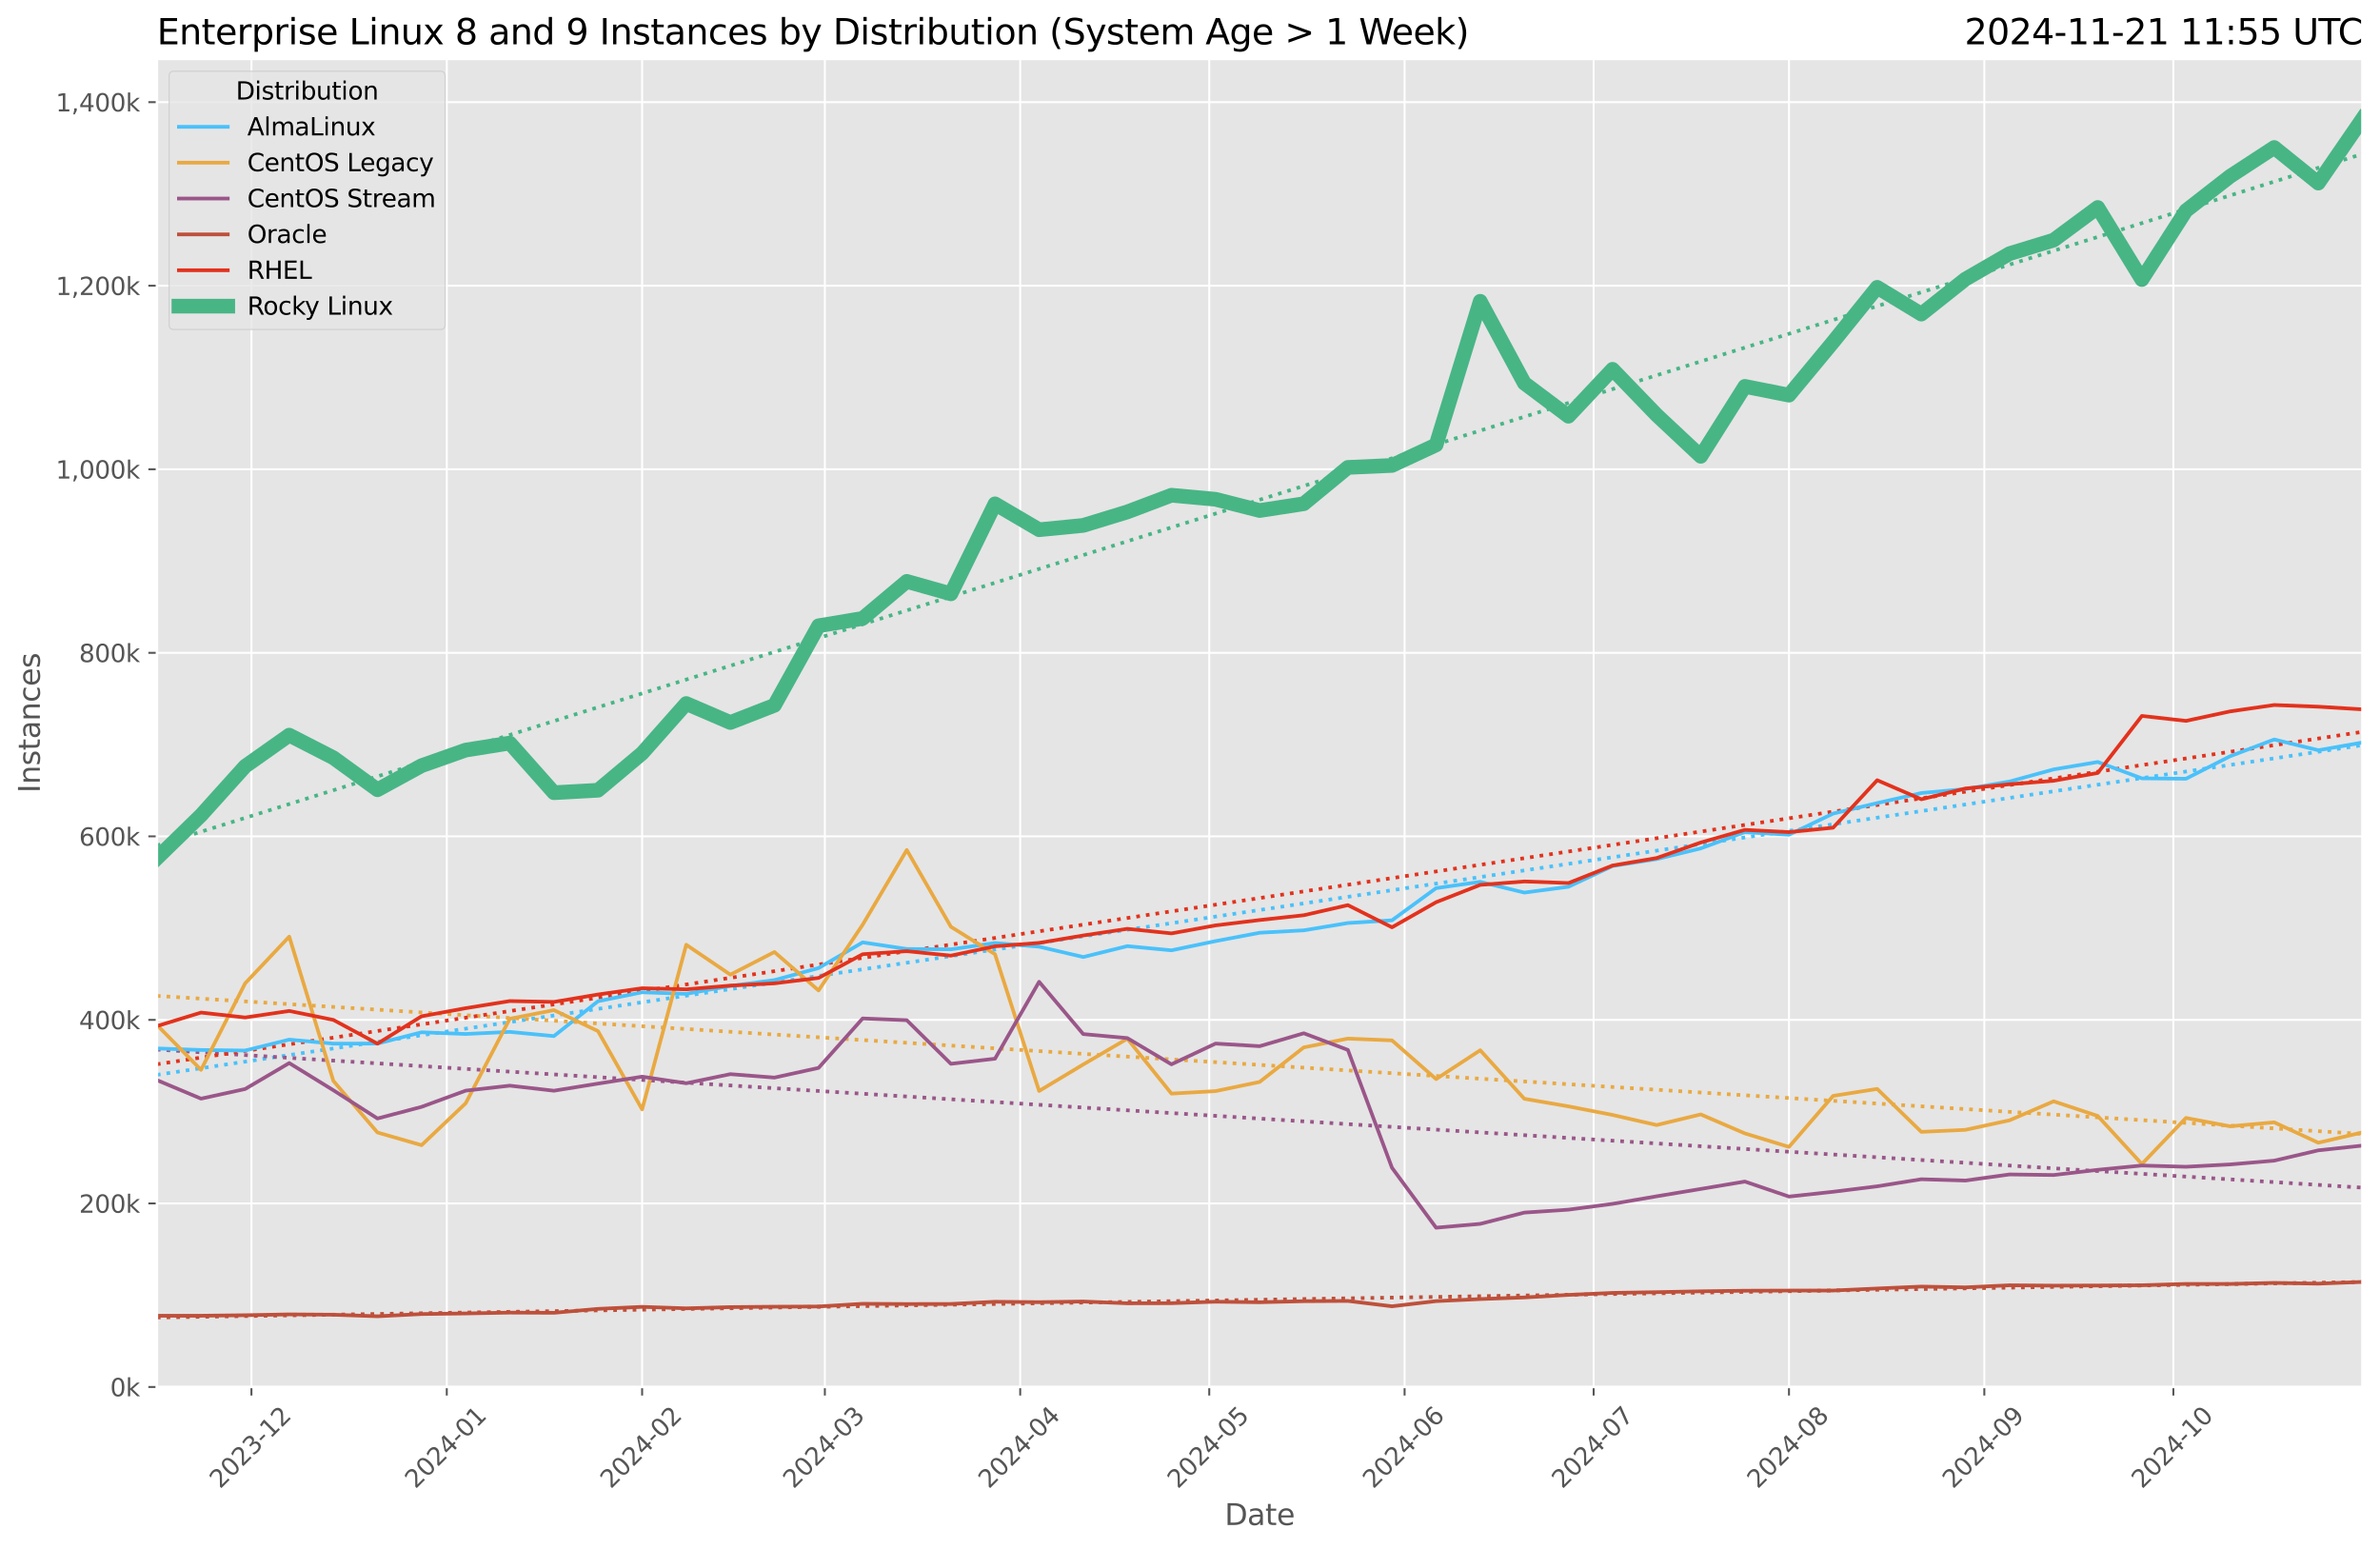 <?xml version="1.0" encoding="utf-8" standalone="no"?>
<!DOCTYPE svg PUBLIC "-//W3C//DTD SVG 1.1//EN"
  "http://www.w3.org/Graphics/SVG/1.1/DTD/svg11.dtd">
<svg xmlns:xlink="http://www.w3.org/1999/xlink" width="974.277pt" height="633.944pt" viewBox="0 0 974.277 633.944" xmlns="http://www.w3.org/2000/svg" version="1.1">
 <defs>
  <style type="text/css">*{stroke-linejoin: round; stroke-linecap: butt}</style>
 </defs>
 <g id="figure_1">
  <g id="patch_1">
   <path d="M 0 633.944 
L 974.277 633.944 
L 974.277 0 
L 0 0 
z
" style="fill: #ffffff"/>
  </g>
  <g id="axes_1">
   <g id="patch_2">
    <path d="M 64.233 567.742 
L 967.077 567.742 
L 967.077 24.142 
L 64.233 24.142 
z
" style="fill: #e5e5e5"/>
   </g>
   <g id="matplotlib.axis_1">
    <g id="xtick_1">
     <g id="line2d_1">
      <path d="M 102.926 567.742 
L 102.926 24.142 
" clip-path="url(#p82b0d5d457)" style="fill: none; stroke: #ffffff; stroke-width: 0.8; stroke-linecap: square"/>
     </g>
     <g id="line2d_2">
      <defs>
       <path id="m9e00f84370" d="M 0 0 
L 0 3.5 
" style="stroke: #555555; stroke-width: 0.8"/>
      </defs>
      <g>
       <use xlink:href="#m9e00f84370" x="102.926" y="567.742" style="fill: #555555; stroke: #555555; stroke-width: 0.8"/>
      </g>
     </g>
     <g id="text_1">
      <!-- 2023-12 -->
      <g style="fill: #555555" transform="translate(90.105 609.66)rotate(-45)scale(0.1 -0.1)">
       <defs>
        <path id="DejaVuSans-32" d="M 1228 531 
L 3431 531 
L 3431 0 
L 469 0 
L 469 531 
Q 828 903 1448 1529 
Q 2069 2156 2228 2338 
Q 2531 2678 2651 2914 
Q 2772 3150 2772 3378 
Q 2772 3750 2511 3984 
Q 2250 4219 1831 4219 
Q 1534 4219 1204 4116 
Q 875 4013 500 3803 
L 500 4441 
Q 881 4594 1212 4672 
Q 1544 4750 1819 4750 
Q 2544 4750 2975 4387 
Q 3406 4025 3406 3419 
Q 3406 3131 3298 2873 
Q 3191 2616 2906 2266 
Q 2828 2175 2409 1742 
Q 1991 1309 1228 531 
z
" transform="scale(0.016)"/>
        <path id="DejaVuSans-30" d="M 2034 4250 
Q 1547 4250 1301 3770 
Q 1056 3291 1056 2328 
Q 1056 1369 1301 889 
Q 1547 409 2034 409 
Q 2525 409 2770 889 
Q 3016 1369 3016 2328 
Q 3016 3291 2770 3770 
Q 2525 4250 2034 4250 
z
M 2034 4750 
Q 2819 4750 3233 4129 
Q 3647 3509 3647 2328 
Q 3647 1150 3233 529 
Q 2819 -91 2034 -91 
Q 1250 -91 836 529 
Q 422 1150 422 2328 
Q 422 3509 836 4129 
Q 1250 4750 2034 4750 
z
" transform="scale(0.016)"/>
        <path id="DejaVuSans-33" d="M 2597 2516 
Q 3050 2419 3304 2112 
Q 3559 1806 3559 1356 
Q 3559 666 3084 287 
Q 2609 -91 1734 -91 
Q 1441 -91 1130 -33 
Q 819 25 488 141 
L 488 750 
Q 750 597 1062 519 
Q 1375 441 1716 441 
Q 2309 441 2620 675 
Q 2931 909 2931 1356 
Q 2931 1769 2642 2001 
Q 2353 2234 1838 2234 
L 1294 2234 
L 1294 2753 
L 1863 2753 
Q 2328 2753 2575 2939 
Q 2822 3125 2822 3475 
Q 2822 3834 2567 4026 
Q 2313 4219 1838 4219 
Q 1578 4219 1281 4162 
Q 984 4106 628 3988 
L 628 4550 
Q 988 4650 1302 4700 
Q 1616 4750 1894 4750 
Q 2613 4750 3031 4423 
Q 3450 4097 3450 3541 
Q 3450 3153 3228 2886 
Q 3006 2619 2597 2516 
z
" transform="scale(0.016)"/>
        <path id="DejaVuSans-2d" d="M 313 2009 
L 1997 2009 
L 1997 1497 
L 313 1497 
L 313 2009 
z
" transform="scale(0.016)"/>
        <path id="DejaVuSans-31" d="M 794 531 
L 1825 531 
L 1825 4091 
L 703 3866 
L 703 4441 
L 1819 4666 
L 2450 4666 
L 2450 531 
L 3481 531 
L 3481 0 
L 794 0 
L 794 531 
z
" transform="scale(0.016)"/>
       </defs>
       <use xlink:href="#DejaVuSans-32"/>
       <use xlink:href="#DejaVuSans-30" x="63.623"/>
       <use xlink:href="#DejaVuSans-32" x="127.246"/>
       <use xlink:href="#DejaVuSans-33" x="190.869"/>
       <use xlink:href="#DejaVuSans-2d" x="254.492"/>
       <use xlink:href="#DejaVuSans-31" x="290.576"/>
       <use xlink:href="#DejaVuSans-32" x="354.199"/>
      </g>
     </g>
    </g>
    <g id="xtick_2">
     <g id="line2d_3">
      <path d="M 182.892 567.742 
L 182.892 24.142 
" clip-path="url(#p82b0d5d457)" style="fill: none; stroke: #ffffff; stroke-width: 0.8; stroke-linecap: square"/>
     </g>
     <g id="line2d_4">
      <g>
       <use xlink:href="#m9e00f84370" x="182.892" y="567.742" style="fill: #555555; stroke: #555555; stroke-width: 0.8"/>
      </g>
     </g>
     <g id="text_2">
      <!-- 2024-01 -->
      <g style="fill: #555555" transform="translate(170.071 609.66)rotate(-45)scale(0.1 -0.1)">
       <defs>
        <path id="DejaVuSans-34" d="M 2419 4116 
L 825 1625 
L 2419 1625 
L 2419 4116 
z
M 2253 4666 
L 3047 4666 
L 3047 1625 
L 3713 1625 
L 3713 1100 
L 3047 1100 
L 3047 0 
L 2419 0 
L 2419 1100 
L 313 1100 
L 313 1709 
L 2253 4666 
z
" transform="scale(0.016)"/>
       </defs>
       <use xlink:href="#DejaVuSans-32"/>
       <use xlink:href="#DejaVuSans-30" x="63.623"/>
       <use xlink:href="#DejaVuSans-32" x="127.246"/>
       <use xlink:href="#DejaVuSans-34" x="190.869"/>
       <use xlink:href="#DejaVuSans-2d" x="254.492"/>
       <use xlink:href="#DejaVuSans-30" x="290.576"/>
       <use xlink:href="#DejaVuSans-31" x="354.199"/>
      </g>
     </g>
    </g>
    <g id="xtick_3">
     <g id="line2d_5">
      <path d="M 262.858 567.742 
L 262.858 24.142 
" clip-path="url(#p82b0d5d457)" style="fill: none; stroke: #ffffff; stroke-width: 0.8; stroke-linecap: square"/>
     </g>
     <g id="line2d_6">
      <g>
       <use xlink:href="#m9e00f84370" x="262.858" y="567.742" style="fill: #555555; stroke: #555555; stroke-width: 0.8"/>
      </g>
     </g>
     <g id="text_3">
      <!-- 2024-02 -->
      <g style="fill: #555555" transform="translate(250.037 609.66)rotate(-45)scale(0.1 -0.1)">
       <use xlink:href="#DejaVuSans-32"/>
       <use xlink:href="#DejaVuSans-30" x="63.623"/>
       <use xlink:href="#DejaVuSans-32" x="127.246"/>
       <use xlink:href="#DejaVuSans-34" x="190.869"/>
       <use xlink:href="#DejaVuSans-2d" x="254.492"/>
       <use xlink:href="#DejaVuSans-30" x="290.576"/>
       <use xlink:href="#DejaVuSans-32" x="354.199"/>
      </g>
     </g>
    </g>
    <g id="xtick_4">
     <g id="line2d_7">
      <path d="M 337.665 567.742 
L 337.665 24.142 
" clip-path="url(#p82b0d5d457)" style="fill: none; stroke: #ffffff; stroke-width: 0.8; stroke-linecap: square"/>
     </g>
     <g id="line2d_8">
      <g>
       <use xlink:href="#m9e00f84370" x="337.665" y="567.742" style="fill: #555555; stroke: #555555; stroke-width: 0.8"/>
      </g>
     </g>
     <g id="text_4">
      <!-- 2024-03 -->
      <g style="fill: #555555" transform="translate(324.844 609.66)rotate(-45)scale(0.1 -0.1)">
       <use xlink:href="#DejaVuSans-32"/>
       <use xlink:href="#DejaVuSans-30" x="63.623"/>
       <use xlink:href="#DejaVuSans-32" x="127.246"/>
       <use xlink:href="#DejaVuSans-34" x="190.869"/>
       <use xlink:href="#DejaVuSans-2d" x="254.492"/>
       <use xlink:href="#DejaVuSans-30" x="290.576"/>
       <use xlink:href="#DejaVuSans-33" x="354.199"/>
      </g>
     </g>
    </g>
    <g id="xtick_5">
     <g id="line2d_9">
      <path d="M 417.631 567.742 
L 417.631 24.142 
" clip-path="url(#p82b0d5d457)" style="fill: none; stroke: #ffffff; stroke-width: 0.8; stroke-linecap: square"/>
     </g>
     <g id="line2d_10">
      <g>
       <use xlink:href="#m9e00f84370" x="417.631" y="567.742" style="fill: #555555; stroke: #555555; stroke-width: 0.8"/>
      </g>
     </g>
     <g id="text_5">
      <!-- 2024-04 -->
      <g style="fill: #555555" transform="translate(404.81 609.66)rotate(-45)scale(0.1 -0.1)">
       <use xlink:href="#DejaVuSans-32"/>
       <use xlink:href="#DejaVuSans-30" x="63.623"/>
       <use xlink:href="#DejaVuSans-32" x="127.246"/>
       <use xlink:href="#DejaVuSans-34" x="190.869"/>
       <use xlink:href="#DejaVuSans-2d" x="254.492"/>
       <use xlink:href="#DejaVuSans-30" x="290.576"/>
       <use xlink:href="#DejaVuSans-34" x="354.199"/>
      </g>
     </g>
    </g>
    <g id="xtick_6">
     <g id="line2d_11">
      <path d="M 495.018 567.742 
L 495.018 24.142 
" clip-path="url(#p82b0d5d457)" style="fill: none; stroke: #ffffff; stroke-width: 0.8; stroke-linecap: square"/>
     </g>
     <g id="line2d_12">
      <g>
       <use xlink:href="#m9e00f84370" x="495.018" y="567.742" style="fill: #555555; stroke: #555555; stroke-width: 0.8"/>
      </g>
     </g>
     <g id="text_6">
      <!-- 2024-05 -->
      <g style="fill: #555555" transform="translate(482.197 609.66)rotate(-45)scale(0.1 -0.1)">
       <defs>
        <path id="DejaVuSans-35" d="M 691 4666 
L 3169 4666 
L 3169 4134 
L 1269 4134 
L 1269 2991 
Q 1406 3038 1543 3061 
Q 1681 3084 1819 3084 
Q 2600 3084 3056 2656 
Q 3513 2228 3513 1497 
Q 3513 744 3044 326 
Q 2575 -91 1722 -91 
Q 1428 -91 1123 -41 
Q 819 9 494 109 
L 494 744 
Q 775 591 1075 516 
Q 1375 441 1709 441 
Q 2250 441 2565 725 
Q 2881 1009 2881 1497 
Q 2881 1984 2565 2268 
Q 2250 2553 1709 2553 
Q 1456 2553 1204 2497 
Q 953 2441 691 2322 
L 691 4666 
z
" transform="scale(0.016)"/>
       </defs>
       <use xlink:href="#DejaVuSans-32"/>
       <use xlink:href="#DejaVuSans-30" x="63.623"/>
       <use xlink:href="#DejaVuSans-32" x="127.246"/>
       <use xlink:href="#DejaVuSans-34" x="190.869"/>
       <use xlink:href="#DejaVuSans-2d" x="254.492"/>
       <use xlink:href="#DejaVuSans-30" x="290.576"/>
       <use xlink:href="#DejaVuSans-35" x="354.199"/>
      </g>
     </g>
    </g>
    <g id="xtick_7">
     <g id="line2d_13">
      <path d="M 574.984 567.742 
L 574.984 24.142 
" clip-path="url(#p82b0d5d457)" style="fill: none; stroke: #ffffff; stroke-width: 0.8; stroke-linecap: square"/>
     </g>
     <g id="line2d_14">
      <g>
       <use xlink:href="#m9e00f84370" x="574.984" y="567.742" style="fill: #555555; stroke: #555555; stroke-width: 0.8"/>
      </g>
     </g>
     <g id="text_7">
      <!-- 2024-06 -->
      <g style="fill: #555555" transform="translate(562.163 609.66)rotate(-45)scale(0.1 -0.1)">
       <defs>
        <path id="DejaVuSans-36" d="M 2113 2584 
Q 1688 2584 1439 2293 
Q 1191 2003 1191 1497 
Q 1191 994 1439 701 
Q 1688 409 2113 409 
Q 2538 409 2786 701 
Q 3034 994 3034 1497 
Q 3034 2003 2786 2293 
Q 2538 2584 2113 2584 
z
M 3366 4563 
L 3366 3988 
Q 3128 4100 2886 4159 
Q 2644 4219 2406 4219 
Q 1781 4219 1451 3797 
Q 1122 3375 1075 2522 
Q 1259 2794 1537 2939 
Q 1816 3084 2150 3084 
Q 2853 3084 3261 2657 
Q 3669 2231 3669 1497 
Q 3669 778 3244 343 
Q 2819 -91 2113 -91 
Q 1303 -91 875 529 
Q 447 1150 447 2328 
Q 447 3434 972 4092 
Q 1497 4750 2381 4750 
Q 2619 4750 2861 4703 
Q 3103 4656 3366 4563 
z
" transform="scale(0.016)"/>
       </defs>
       <use xlink:href="#DejaVuSans-32"/>
       <use xlink:href="#DejaVuSans-30" x="63.623"/>
       <use xlink:href="#DejaVuSans-32" x="127.246"/>
       <use xlink:href="#DejaVuSans-34" x="190.869"/>
       <use xlink:href="#DejaVuSans-2d" x="254.492"/>
       <use xlink:href="#DejaVuSans-30" x="290.576"/>
       <use xlink:href="#DejaVuSans-36" x="354.199"/>
      </g>
     </g>
    </g>
    <g id="xtick_8">
     <g id="line2d_15">
      <path d="M 652.371 567.742 
L 652.371 24.142 
" clip-path="url(#p82b0d5d457)" style="fill: none; stroke: #ffffff; stroke-width: 0.8; stroke-linecap: square"/>
     </g>
     <g id="line2d_16">
      <g>
       <use xlink:href="#m9e00f84370" x="652.371" y="567.742" style="fill: #555555; stroke: #555555; stroke-width: 0.8"/>
      </g>
     </g>
     <g id="text_8">
      <!-- 2024-07 -->
      <g style="fill: #555555" transform="translate(639.55 609.66)rotate(-45)scale(0.1 -0.1)">
       <defs>
        <path id="DejaVuSans-37" d="M 525 4666 
L 3525 4666 
L 3525 4397 
L 1831 0 
L 1172 0 
L 2766 4134 
L 525 4134 
L 525 4666 
z
" transform="scale(0.016)"/>
       </defs>
       <use xlink:href="#DejaVuSans-32"/>
       <use xlink:href="#DejaVuSans-30" x="63.623"/>
       <use xlink:href="#DejaVuSans-32" x="127.246"/>
       <use xlink:href="#DejaVuSans-34" x="190.869"/>
       <use xlink:href="#DejaVuSans-2d" x="254.492"/>
       <use xlink:href="#DejaVuSans-30" x="290.576"/>
       <use xlink:href="#DejaVuSans-37" x="354.199"/>
      </g>
     </g>
    </g>
    <g id="xtick_9">
     <g id="line2d_17">
      <path d="M 732.337 567.742 
L 732.337 24.142 
" clip-path="url(#p82b0d5d457)" style="fill: none; stroke: #ffffff; stroke-width: 0.8; stroke-linecap: square"/>
     </g>
     <g id="line2d_18">
      <g>
       <use xlink:href="#m9e00f84370" x="732.337" y="567.742" style="fill: #555555; stroke: #555555; stroke-width: 0.8"/>
      </g>
     </g>
     <g id="text_9">
      <!-- 2024-08 -->
      <g style="fill: #555555" transform="translate(719.516 609.66)rotate(-45)scale(0.1 -0.1)">
       <defs>
        <path id="DejaVuSans-38" d="M 2034 2216 
Q 1584 2216 1326 1975 
Q 1069 1734 1069 1313 
Q 1069 891 1326 650 
Q 1584 409 2034 409 
Q 2484 409 2743 651 
Q 3003 894 3003 1313 
Q 3003 1734 2745 1975 
Q 2488 2216 2034 2216 
z
M 1403 2484 
Q 997 2584 770 2862 
Q 544 3141 544 3541 
Q 544 4100 942 4425 
Q 1341 4750 2034 4750 
Q 2731 4750 3128 4425 
Q 3525 4100 3525 3541 
Q 3525 3141 3298 2862 
Q 3072 2584 2669 2484 
Q 3125 2378 3379 2068 
Q 3634 1759 3634 1313 
Q 3634 634 3220 271 
Q 2806 -91 2034 -91 
Q 1263 -91 848 271 
Q 434 634 434 1313 
Q 434 1759 690 2068 
Q 947 2378 1403 2484 
z
M 1172 3481 
Q 1172 3119 1398 2916 
Q 1625 2713 2034 2713 
Q 2441 2713 2670 2916 
Q 2900 3119 2900 3481 
Q 2900 3844 2670 4047 
Q 2441 4250 2034 4250 
Q 1625 4250 1398 4047 
Q 1172 3844 1172 3481 
z
" transform="scale(0.016)"/>
       </defs>
       <use xlink:href="#DejaVuSans-32"/>
       <use xlink:href="#DejaVuSans-30" x="63.623"/>
       <use xlink:href="#DejaVuSans-32" x="127.246"/>
       <use xlink:href="#DejaVuSans-34" x="190.869"/>
       <use xlink:href="#DejaVuSans-2d" x="254.492"/>
       <use xlink:href="#DejaVuSans-30" x="290.576"/>
       <use xlink:href="#DejaVuSans-38" x="354.199"/>
      </g>
     </g>
    </g>
    <g id="xtick_10">
     <g id="line2d_19">
      <path d="M 812.303 567.742 
L 812.303 24.142 
" clip-path="url(#p82b0d5d457)" style="fill: none; stroke: #ffffff; stroke-width: 0.8; stroke-linecap: square"/>
     </g>
     <g id="line2d_20">
      <g>
       <use xlink:href="#m9e00f84370" x="812.303" y="567.742" style="fill: #555555; stroke: #555555; stroke-width: 0.8"/>
      </g>
     </g>
     <g id="text_10">
      <!-- 2024-09 -->
      <g style="fill: #555555" transform="translate(799.482 609.66)rotate(-45)scale(0.1 -0.1)">
       <defs>
        <path id="DejaVuSans-39" d="M 703 97 
L 703 672 
Q 941 559 1184 500 
Q 1428 441 1663 441 
Q 2288 441 2617 861 
Q 2947 1281 2994 2138 
Q 2813 1869 2534 1725 
Q 2256 1581 1919 1581 
Q 1219 1581 811 2004 
Q 403 2428 403 3163 
Q 403 3881 828 4315 
Q 1253 4750 1959 4750 
Q 2769 4750 3195 4129 
Q 3622 3509 3622 2328 
Q 3622 1225 3098 567 
Q 2575 -91 1691 -91 
Q 1453 -91 1209 -44 
Q 966 3 703 97 
z
M 1959 2075 
Q 2384 2075 2632 2365 
Q 2881 2656 2881 3163 
Q 2881 3666 2632 3958 
Q 2384 4250 1959 4250 
Q 1534 4250 1286 3958 
Q 1038 3666 1038 3163 
Q 1038 2656 1286 2365 
Q 1534 2075 1959 2075 
z
" transform="scale(0.016)"/>
       </defs>
       <use xlink:href="#DejaVuSans-32"/>
       <use xlink:href="#DejaVuSans-30" x="63.623"/>
       <use xlink:href="#DejaVuSans-32" x="127.246"/>
       <use xlink:href="#DejaVuSans-34" x="190.869"/>
       <use xlink:href="#DejaVuSans-2d" x="254.492"/>
       <use xlink:href="#DejaVuSans-30" x="290.576"/>
       <use xlink:href="#DejaVuSans-39" x="354.199"/>
      </g>
     </g>
    </g>
    <g id="xtick_11">
     <g id="line2d_21">
      <path d="M 889.69 567.742 
L 889.69 24.142 
" clip-path="url(#p82b0d5d457)" style="fill: none; stroke: #ffffff; stroke-width: 0.8; stroke-linecap: square"/>
     </g>
     <g id="line2d_22">
      <g>
       <use xlink:href="#m9e00f84370" x="889.69" y="567.742" style="fill: #555555; stroke: #555555; stroke-width: 0.8"/>
      </g>
     </g>
     <g id="text_11">
      <!-- 2024-10 -->
      <g style="fill: #555555" transform="translate(876.869 609.66)rotate(-45)scale(0.1 -0.1)">
       <use xlink:href="#DejaVuSans-32"/>
       <use xlink:href="#DejaVuSans-30" x="63.623"/>
       <use xlink:href="#DejaVuSans-32" x="127.246"/>
       <use xlink:href="#DejaVuSans-34" x="190.869"/>
       <use xlink:href="#DejaVuSans-2d" x="254.492"/>
       <use xlink:href="#DejaVuSans-31" x="290.576"/>
       <use xlink:href="#DejaVuSans-30" x="354.199"/>
      </g>
     </g>
    </g>
    <g id="text_12">
     <!-- Date -->
     <g style="fill: #555555" transform="translate(501.314 624.248)scale(0.12 -0.12)">
      <defs>
       <path id="DejaVuSans-44" d="M 1259 4147 
L 1259 519 
L 2022 519 
Q 2988 519 3436 956 
Q 3884 1394 3884 2338 
Q 3884 3275 3436 3711 
Q 2988 4147 2022 4147 
L 1259 4147 
z
M 628 4666 
L 1925 4666 
Q 3281 4666 3915 4102 
Q 4550 3538 4550 2338 
Q 4550 1131 3912 565 
Q 3275 0 1925 0 
L 628 0 
L 628 4666 
z
" transform="scale(0.016)"/>
       <path id="DejaVuSans-61" d="M 2194 1759 
Q 1497 1759 1228 1600 
Q 959 1441 959 1056 
Q 959 750 1161 570 
Q 1363 391 1709 391 
Q 2188 391 2477 730 
Q 2766 1069 2766 1631 
L 2766 1759 
L 2194 1759 
z
M 3341 1997 
L 3341 0 
L 2766 0 
L 2766 531 
Q 2569 213 2275 61 
Q 1981 -91 1556 -91 
Q 1019 -91 701 211 
Q 384 513 384 1019 
Q 384 1609 779 1909 
Q 1175 2209 1959 2209 
L 2766 2209 
L 2766 2266 
Q 2766 2663 2505 2880 
Q 2244 3097 1772 3097 
Q 1472 3097 1187 3025 
Q 903 2953 641 2809 
L 641 3341 
Q 956 3463 1253 3523 
Q 1550 3584 1831 3584 
Q 2591 3584 2966 3190 
Q 3341 2797 3341 1997 
z
" transform="scale(0.016)"/>
       <path id="DejaVuSans-74" d="M 1172 4494 
L 1172 3500 
L 2356 3500 
L 2356 3053 
L 1172 3053 
L 1172 1153 
Q 1172 725 1289 603 
Q 1406 481 1766 481 
L 2356 481 
L 2356 0 
L 1766 0 
Q 1100 0 847 248 
Q 594 497 594 1153 
L 594 3053 
L 172 3053 
L 172 3500 
L 594 3500 
L 594 4494 
L 1172 4494 
z
" transform="scale(0.016)"/>
       <path id="DejaVuSans-65" d="M 3597 1894 
L 3597 1613 
L 953 1613 
Q 991 1019 1311 708 
Q 1631 397 2203 397 
Q 2534 397 2845 478 
Q 3156 559 3463 722 
L 3463 178 
Q 3153 47 2828 -22 
Q 2503 -91 2169 -91 
Q 1331 -91 842 396 
Q 353 884 353 1716 
Q 353 2575 817 3079 
Q 1281 3584 2069 3584 
Q 2775 3584 3186 3129 
Q 3597 2675 3597 1894 
z
M 3022 2063 
Q 3016 2534 2758 2815 
Q 2500 3097 2075 3097 
Q 1594 3097 1305 2825 
Q 1016 2553 972 2059 
L 3022 2063 
z
" transform="scale(0.016)"/>
      </defs>
      <use xlink:href="#DejaVuSans-44"/>
      <use xlink:href="#DejaVuSans-61" x="77.002"/>
      <use xlink:href="#DejaVuSans-74" x="138.281"/>
      <use xlink:href="#DejaVuSans-65" x="177.49"/>
     </g>
    </g>
   </g>
   <g id="matplotlib.axis_2">
    <g id="ytick_1">
     <g id="line2d_23">
      <path d="M 64.233 567.742 
L 967.077 567.742 
" clip-path="url(#p82b0d5d457)" style="fill: none; stroke: #ffffff; stroke-width: 0.8; stroke-linecap: square"/>
     </g>
     <g id="line2d_24">
      <defs>
       <path id="mc2bae264d6" d="M 0 0 
L -3.5 0 
" style="stroke: #555555; stroke-width: 0.8"/>
      </defs>
      <g>
       <use xlink:href="#mc2bae264d6" x="64.233" y="567.742" style="fill: #555555; stroke: #555555; stroke-width: 0.8"/>
      </g>
     </g>
     <g id="text_13">
      <!-- 0k -->
      <g style="fill: #555555" transform="translate(45.079 571.541)scale(0.1 -0.1)">
       <defs>
        <path id="DejaVuSans-6b" d="M 581 4863 
L 1159 4863 
L 1159 1991 
L 2875 3500 
L 3609 3500 
L 1753 1863 
L 3688 0 
L 2938 0 
L 1159 1709 
L 1159 0 
L 581 0 
L 581 4863 
z
" transform="scale(0.016)"/>
       </defs>
       <use xlink:href="#DejaVuSans-30"/>
       <use xlink:href="#DejaVuSans-6b" x="63.623"/>
      </g>
     </g>
    </g>
    <g id="ytick_2">
     <g id="line2d_25">
      <path d="M 64.233 492.611 
L 967.077 492.611 
" clip-path="url(#p82b0d5d457)" style="fill: none; stroke: #ffffff; stroke-width: 0.8; stroke-linecap: square"/>
     </g>
     <g id="line2d_26">
      <g>
       <use xlink:href="#mc2bae264d6" x="64.233" y="492.611" style="fill: #555555; stroke: #555555; stroke-width: 0.8"/>
      </g>
     </g>
     <g id="text_14">
      <!-- 200k -->
      <g style="fill: #555555" transform="translate(32.354 496.41)scale(0.1 -0.1)">
       <use xlink:href="#DejaVuSans-32"/>
       <use xlink:href="#DejaVuSans-30" x="63.623"/>
       <use xlink:href="#DejaVuSans-30" x="127.246"/>
       <use xlink:href="#DejaVuSans-6b" x="190.869"/>
      </g>
     </g>
    </g>
    <g id="ytick_3">
     <g id="line2d_27">
      <path d="M 64.233 417.48 
L 967.077 417.48 
" clip-path="url(#p82b0d5d457)" style="fill: none; stroke: #ffffff; stroke-width: 0.8; stroke-linecap: square"/>
     </g>
     <g id="line2d_28">
      <g>
       <use xlink:href="#mc2bae264d6" x="64.233" y="417.48" style="fill: #555555; stroke: #555555; stroke-width: 0.8"/>
      </g>
     </g>
     <g id="text_15">
      <!-- 400k -->
      <g style="fill: #555555" transform="translate(32.354 421.279)scale(0.1 -0.1)">
       <use xlink:href="#DejaVuSans-34"/>
       <use xlink:href="#DejaVuSans-30" x="63.623"/>
       <use xlink:href="#DejaVuSans-30" x="127.246"/>
       <use xlink:href="#DejaVuSans-6b" x="190.869"/>
      </g>
     </g>
    </g>
    <g id="ytick_4">
     <g id="line2d_29">
      <path d="M 64.233 342.349 
L 967.077 342.349 
" clip-path="url(#p82b0d5d457)" style="fill: none; stroke: #ffffff; stroke-width: 0.8; stroke-linecap: square"/>
     </g>
     <g id="line2d_30">
      <g>
       <use xlink:href="#mc2bae264d6" x="64.233" y="342.349" style="fill: #555555; stroke: #555555; stroke-width: 0.8"/>
      </g>
     </g>
     <g id="text_16">
      <!-- 600k -->
      <g style="fill: #555555" transform="translate(32.354 346.148)scale(0.1 -0.1)">
       <use xlink:href="#DejaVuSans-36"/>
       <use xlink:href="#DejaVuSans-30" x="63.623"/>
       <use xlink:href="#DejaVuSans-30" x="127.246"/>
       <use xlink:href="#DejaVuSans-6b" x="190.869"/>
      </g>
     </g>
    </g>
    <g id="ytick_5">
     <g id="line2d_31">
      <path d="M 64.233 267.218 
L 967.077 267.218 
" clip-path="url(#p82b0d5d457)" style="fill: none; stroke: #ffffff; stroke-width: 0.8; stroke-linecap: square"/>
     </g>
     <g id="line2d_32">
      <g>
       <use xlink:href="#mc2bae264d6" x="64.233" y="267.218" style="fill: #555555; stroke: #555555; stroke-width: 0.8"/>
      </g>
     </g>
     <g id="text_17">
      <!-- 800k -->
      <g style="fill: #555555" transform="translate(32.354 271.017)scale(0.1 -0.1)">
       <use xlink:href="#DejaVuSans-38"/>
       <use xlink:href="#DejaVuSans-30" x="63.623"/>
       <use xlink:href="#DejaVuSans-30" x="127.246"/>
       <use xlink:href="#DejaVuSans-6b" x="190.869"/>
      </g>
     </g>
    </g>
    <g id="ytick_6">
     <g id="line2d_33">
      <path d="M 64.233 192.087 
L 967.077 192.087 
" clip-path="url(#p82b0d5d457)" style="fill: none; stroke: #ffffff; stroke-width: 0.8; stroke-linecap: square"/>
     </g>
     <g id="line2d_34">
      <g>
       <use xlink:href="#mc2bae264d6" x="64.233" y="192.087" style="fill: #555555; stroke: #555555; stroke-width: 0.8"/>
      </g>
     </g>
     <g id="text_18">
      <!-- 1,000k -->
      <g style="fill: #555555" transform="translate(22.814 195.886)scale(0.1 -0.1)">
       <defs>
        <path id="DejaVuSans-2c" d="M 750 794 
L 1409 794 
L 1409 256 
L 897 -744 
L 494 -744 
L 750 256 
L 750 794 
z
" transform="scale(0.016)"/>
       </defs>
       <use xlink:href="#DejaVuSans-31"/>
       <use xlink:href="#DejaVuSans-2c" x="63.623"/>
       <use xlink:href="#DejaVuSans-30" x="95.41"/>
       <use xlink:href="#DejaVuSans-30" x="159.033"/>
       <use xlink:href="#DejaVuSans-30" x="222.656"/>
       <use xlink:href="#DejaVuSans-6b" x="286.279"/>
      </g>
     </g>
    </g>
    <g id="ytick_7">
     <g id="line2d_35">
      <path d="M 64.233 116.956 
L 967.077 116.956 
" clip-path="url(#p82b0d5d457)" style="fill: none; stroke: #ffffff; stroke-width: 0.8; stroke-linecap: square"/>
     </g>
     <g id="line2d_36">
      <g>
       <use xlink:href="#mc2bae264d6" x="64.233" y="116.956" style="fill: #555555; stroke: #555555; stroke-width: 0.8"/>
      </g>
     </g>
     <g id="text_19">
      <!-- 1,200k -->
      <g style="fill: #555555" transform="translate(22.814 120.755)scale(0.1 -0.1)">
       <use xlink:href="#DejaVuSans-31"/>
       <use xlink:href="#DejaVuSans-2c" x="63.623"/>
       <use xlink:href="#DejaVuSans-32" x="95.41"/>
       <use xlink:href="#DejaVuSans-30" x="159.033"/>
       <use xlink:href="#DejaVuSans-30" x="222.656"/>
       <use xlink:href="#DejaVuSans-6b" x="286.279"/>
      </g>
     </g>
    </g>
    <g id="ytick_8">
     <g id="line2d_37">
      <path d="M 64.233 41.825 
L 967.077 41.825 
" clip-path="url(#p82b0d5d457)" style="fill: none; stroke: #ffffff; stroke-width: 0.8; stroke-linecap: square"/>
     </g>
     <g id="line2d_38">
      <g>
       <use xlink:href="#mc2bae264d6" x="64.233" y="41.825" style="fill: #555555; stroke: #555555; stroke-width: 0.8"/>
      </g>
     </g>
     <g id="text_20">
      <!-- 1,400k -->
      <g style="fill: #555555" transform="translate(22.814 45.624)scale(0.1 -0.1)">
       <use xlink:href="#DejaVuSans-31"/>
       <use xlink:href="#DejaVuSans-2c" x="63.623"/>
       <use xlink:href="#DejaVuSans-34" x="95.41"/>
       <use xlink:href="#DejaVuSans-30" x="159.033"/>
       <use xlink:href="#DejaVuSans-30" x="222.656"/>
       <use xlink:href="#DejaVuSans-6b" x="286.279"/>
      </g>
     </g>
    </g>
    <g id="text_21">
     <!-- Instances -->
     <g style="fill: #555555" transform="translate(16.318 324.588)rotate(-90)scale(0.12 -0.12)">
      <defs>
       <path id="DejaVuSans-49" d="M 628 4666 
L 1259 4666 
L 1259 0 
L 628 0 
L 628 4666 
z
" transform="scale(0.016)"/>
       <path id="DejaVuSans-6e" d="M 3513 2113 
L 3513 0 
L 2938 0 
L 2938 2094 
Q 2938 2591 2744 2837 
Q 2550 3084 2163 3084 
Q 1697 3084 1428 2787 
Q 1159 2491 1159 1978 
L 1159 0 
L 581 0 
L 581 3500 
L 1159 3500 
L 1159 2956 
Q 1366 3272 1645 3428 
Q 1925 3584 2291 3584 
Q 2894 3584 3203 3211 
Q 3513 2838 3513 2113 
z
" transform="scale(0.016)"/>
       <path id="DejaVuSans-73" d="M 2834 3397 
L 2834 2853 
Q 2591 2978 2328 3040 
Q 2066 3103 1784 3103 
Q 1356 3103 1142 2972 
Q 928 2841 928 2578 
Q 928 2378 1081 2264 
Q 1234 2150 1697 2047 
L 1894 2003 
Q 2506 1872 2764 1633 
Q 3022 1394 3022 966 
Q 3022 478 2636 193 
Q 2250 -91 1575 -91 
Q 1294 -91 989 -36 
Q 684 19 347 128 
L 347 722 
Q 666 556 975 473 
Q 1284 391 1588 391 
Q 1994 391 2212 530 
Q 2431 669 2431 922 
Q 2431 1156 2273 1281 
Q 2116 1406 1581 1522 
L 1381 1569 
Q 847 1681 609 1914 
Q 372 2147 372 2553 
Q 372 3047 722 3315 
Q 1072 3584 1716 3584 
Q 2034 3584 2315 3537 
Q 2597 3491 2834 3397 
z
" transform="scale(0.016)"/>
       <path id="DejaVuSans-63" d="M 3122 3366 
L 3122 2828 
Q 2878 2963 2633 3030 
Q 2388 3097 2138 3097 
Q 1578 3097 1268 2742 
Q 959 2388 959 1747 
Q 959 1106 1268 751 
Q 1578 397 2138 397 
Q 2388 397 2633 464 
Q 2878 531 3122 666 
L 3122 134 
Q 2881 22 2623 -34 
Q 2366 -91 2075 -91 
Q 1284 -91 818 406 
Q 353 903 353 1747 
Q 353 2603 823 3093 
Q 1294 3584 2113 3584 
Q 2378 3584 2631 3529 
Q 2884 3475 3122 3366 
z
" transform="scale(0.016)"/>
      </defs>
      <use xlink:href="#DejaVuSans-49"/>
      <use xlink:href="#DejaVuSans-6e" x="29.492"/>
      <use xlink:href="#DejaVuSans-73" x="92.871"/>
      <use xlink:href="#DejaVuSans-74" x="144.971"/>
      <use xlink:href="#DejaVuSans-61" x="184.18"/>
      <use xlink:href="#DejaVuSans-6e" x="245.459"/>
      <use xlink:href="#DejaVuSans-63" x="308.838"/>
      <use xlink:href="#DejaVuSans-65" x="363.818"/>
      <use xlink:href="#DejaVuSans-73" x="425.342"/>
     </g>
    </g>
   </g>
   <g id="line2d_39">
    <path d="M 64.233 439.964 
L 73.352 438.601 
L 82.472 437.238 
L 91.591 435.875 
L 100.711 434.512 
L 109.831 433.148 
L 118.95 431.785 
L 128.07 430.422 
L 137.19 429.059 
L 146.309 427.696 
L 155.429 426.333 
L 164.548 424.97 
L 173.668 423.607 
L 182.788 422.244 
L 191.907 420.881 
L 201.027 419.518 
L 210.147 418.155 
L 219.266 416.792 
L 228.386 415.429 
L 237.506 414.065 
L 246.625 412.702 
L 255.745 411.339 
L 264.865 409.976 
L 273.984 408.613 
L 283.104 407.25 
L 292.223 405.887 
L 301.343 404.524 
L 310.463 403.161 
L 319.582 401.798 
L 328.702 400.435 
L 337.822 399.072 
L 346.941 397.709 
L 356.061 396.346 
L 365.18 394.983 
L 374.3 393.619 
L 383.42 392.256 
L 392.539 390.893 
L 401.659 389.53 
L 410.779 388.167 
L 419.898 386.804 
L 429.018 385.441 
L 438.138 384.078 
L 447.257 382.715 
L 456.377 381.352 
L 465.497 379.989 
L 474.616 378.626 
L 483.736 377.263 
L 492.855 375.9 
L 501.975 374.536 
L 511.095 373.173 
L 520.214 371.81 
L 529.334 370.447 
L 538.454 369.084 
L 547.573 367.721 
L 556.693 366.358 
L 565.812 364.995 
L 574.932 363.632 
L 584.052 362.269 
L 593.171 360.906 
L 602.291 359.543 
L 611.411 358.18 
L 620.53 356.817 
L 629.65 355.453 
L 638.77 354.09 
L 647.889 352.727 
L 657.009 351.364 
L 666.129 350.001 
L 675.248 348.638 
L 684.368 347.275 
L 693.487 345.912 
L 702.607 344.549 
L 711.727 343.186 
L 720.846 341.823 
L 729.966 340.46 
L 739.086 339.097 
L 748.205 337.734 
L 757.325 336.371 
L 766.444 335.007 
L 775.564 333.644 
L 784.684 332.281 
L 793.803 330.918 
L 802.923 329.555 
L 812.043 328.192 
L 821.162 326.829 
L 830.282 325.466 
L 839.402 324.103 
L 848.521 322.74 
L 857.641 321.377 
L 866.76 320.014 
L 875.88 318.651 
L 885 317.288 
L 894.119 315.924 
L 903.239 314.561 
L 912.359 313.198 
L 921.478 311.835 
L 930.598 310.472 
L 939.718 309.109 
L 948.837 307.746 
L 957.957 306.383 
L 967.077 305.02 
" clip-path="url(#p82b0d5d457)" style="fill: none; stroke-dasharray: 1.5,2.475; stroke-dashoffset: 0; stroke: #4ac1fa; stroke-width: 1.5"/>
   </g>
   <g id="line2d_40">
    <path d="M 64.233 407.643 
L 73.352 408.214 
L 82.472 408.785 
L 91.591 409.355 
L 100.711 409.926 
L 109.831 410.497 
L 118.95 411.068 
L 128.07 411.639 
L 137.19 412.21 
L 146.309 412.78 
L 155.429 413.351 
L 164.548 413.922 
L 173.668 414.493 
L 182.788 415.064 
L 191.907 415.634 
L 201.027 416.205 
L 210.147 416.776 
L 219.266 417.347 
L 228.386 417.918 
L 237.506 418.489 
L 246.625 419.059 
L 255.745 419.63 
L 264.865 420.201 
L 273.984 420.772 
L 283.104 421.343 
L 292.223 421.914 
L 301.343 422.484 
L 310.463 423.055 
L 319.582 423.626 
L 328.702 424.197 
L 337.822 424.768 
L 346.941 425.339 
L 356.061 425.909 
L 365.18 426.48 
L 374.3 427.051 
L 383.42 427.622 
L 392.539 428.193 
L 401.659 428.764 
L 410.779 429.334 
L 419.898 429.905 
L 429.018 430.476 
L 438.138 431.047 
L 447.257 431.618 
L 456.377 432.189 
L 465.497 432.759 
L 474.616 433.33 
L 483.736 433.901 
L 492.855 434.472 
L 501.975 435.043 
L 511.095 435.614 
L 520.214 436.184 
L 529.334 436.755 
L 538.454 437.326 
L 547.573 437.897 
L 556.693 438.468 
L 565.812 439.038 
L 574.932 439.609 
L 584.052 440.18 
L 593.171 440.751 
L 602.291 441.322 
L 611.411 441.893 
L 620.53 442.463 
L 629.65 443.034 
L 638.77 443.605 
L 647.889 444.176 
L 657.009 444.747 
L 666.129 445.318 
L 675.248 445.888 
L 684.368 446.459 
L 693.487 447.03 
L 702.607 447.601 
L 711.727 448.172 
L 720.846 448.743 
L 729.966 449.313 
L 739.086 449.884 
L 748.205 450.455 
L 757.325 451.026 
L 766.444 451.597 
L 775.564 452.168 
L 784.684 452.738 
L 793.803 453.309 
L 802.923 453.88 
L 812.043 454.451 
L 821.162 455.022 
L 830.282 455.593 
L 839.402 456.163 
L 848.521 456.734 
L 857.641 457.305 
L 866.76 457.876 
L 875.88 458.447 
L 885 459.018 
L 894.119 459.588 
L 903.239 460.159 
L 912.359 460.73 
L 921.478 461.301 
L 930.598 461.872 
L 939.718 462.443 
L 948.837 463.013 
L 957.957 463.584 
L 967.077 464.155 
" clip-path="url(#p82b0d5d457)" style="fill: none; stroke-dasharray: 1.5,2.475; stroke-dashoffset: 0; stroke: #e9a942; stroke-width: 1.5"/>
   </g>
   <g id="line2d_41">
    <path d="M 64.233 429.616 
L 73.352 430.187 
L 82.472 430.758 
L 91.591 431.329 
L 100.711 431.9 
L 109.831 432.471 
L 118.95 433.042 
L 128.07 433.613 
L 137.19 434.184 
L 146.309 434.755 
L 155.429 435.326 
L 164.548 435.897 
L 173.668 436.468 
L 182.788 437.039 
L 191.907 437.61 
L 201.027 438.181 
L 210.147 438.752 
L 219.266 439.323 
L 228.386 439.894 
L 237.506 440.465 
L 246.625 441.036 
L 255.745 441.606 
L 264.865 442.177 
L 273.984 442.748 
L 283.104 443.319 
L 292.223 443.89 
L 301.343 444.461 
L 310.463 445.032 
L 319.582 445.603 
L 328.702 446.174 
L 337.822 446.745 
L 346.941 447.316 
L 356.061 447.887 
L 365.18 448.458 
L 374.3 449.029 
L 383.42 449.6 
L 392.539 450.171 
L 401.659 450.742 
L 410.779 451.313 
L 419.898 451.884 
L 429.018 452.455 
L 438.138 453.026 
L 447.257 453.597 
L 456.377 454.168 
L 465.497 454.739 
L 474.616 455.31 
L 483.736 455.881 
L 492.855 456.452 
L 501.975 457.023 
L 511.095 457.593 
L 520.214 458.164 
L 529.334 458.735 
L 538.454 459.306 
L 547.573 459.877 
L 556.693 460.448 
L 565.812 461.019 
L 574.932 461.59 
L 584.052 462.161 
L 593.171 462.732 
L 602.291 463.303 
L 611.411 463.874 
L 620.53 464.445 
L 629.65 465.016 
L 638.77 465.587 
L 647.889 466.158 
L 657.009 466.729 
L 666.129 467.3 
L 675.248 467.871 
L 684.368 468.442 
L 693.487 469.013 
L 702.607 469.584 
L 711.727 470.155 
L 720.846 470.726 
L 729.966 471.297 
L 739.086 471.868 
L 748.205 472.439 
L 757.325 473.009 
L 766.444 473.58 
L 775.564 474.151 
L 784.684 474.722 
L 793.803 475.293 
L 802.923 475.864 
L 812.043 476.435 
L 821.162 477.006 
L 830.282 477.577 
L 839.402 478.148 
L 848.521 478.719 
L 857.641 479.29 
L 866.76 479.861 
L 875.88 480.432 
L 885 481.003 
L 894.119 481.574 
L 903.239 482.145 
L 912.359 482.716 
L 921.478 483.287 
L 930.598 483.858 
L 939.718 484.429 
L 948.837 485 
L 957.957 485.571 
L 967.077 486.142 
" clip-path="url(#p82b0d5d457)" style="fill: none; stroke-dasharray: 1.5,2.475; stroke-dashoffset: 0; stroke: #9a5689; stroke-width: 1.5"/>
   </g>
   <g id="line2d_42">
    <path d="M 64.233 539.301 
L 73.352 539.154 
L 82.472 539.007 
L 91.591 538.86 
L 100.711 538.713 
L 109.831 538.566 
L 118.95 538.42 
L 128.07 538.273 
L 137.19 538.126 
L 146.309 537.979 
L 155.429 537.832 
L 164.548 537.685 
L 173.668 537.538 
L 182.788 537.391 
L 191.907 537.244 
L 201.027 537.097 
L 210.147 536.95 
L 219.266 536.803 
L 228.386 536.656 
L 237.506 536.509 
L 246.625 536.363 
L 255.745 536.216 
L 264.865 536.069 
L 273.984 535.922 
L 283.104 535.775 
L 292.223 535.628 
L 301.343 535.481 
L 310.463 535.334 
L 319.582 535.187 
L 328.702 535.04 
L 337.822 534.893 
L 346.941 534.746 
L 356.061 534.599 
L 365.18 534.452 
L 374.3 534.305 
L 383.42 534.159 
L 392.539 534.012 
L 401.659 533.865 
L 410.779 533.718 
L 419.898 533.571 
L 429.018 533.424 
L 438.138 533.277 
L 447.257 533.13 
L 456.377 532.983 
L 465.497 532.836 
L 474.616 532.689 
L 483.736 532.542 
L 492.855 532.395 
L 501.975 532.248 
L 511.095 532.102 
L 520.214 531.955 
L 529.334 531.808 
L 538.454 531.661 
L 547.573 531.514 
L 556.693 531.367 
L 565.812 531.22 
L 574.932 531.073 
L 584.052 530.926 
L 593.171 530.779 
L 602.291 530.632 
L 611.411 530.485 
L 620.53 530.338 
L 629.65 530.191 
L 638.77 530.045 
L 647.889 529.898 
L 657.009 529.751 
L 666.129 529.604 
L 675.248 529.457 
L 684.368 529.31 
L 693.487 529.163 
L 702.607 529.016 
L 711.727 528.869 
L 720.846 528.722 
L 729.966 528.575 
L 739.086 528.428 
L 748.205 528.281 
L 757.325 528.134 
L 766.444 527.988 
L 775.564 527.841 
L 784.684 527.694 
L 793.803 527.547 
L 802.923 527.4 
L 812.043 527.253 
L 821.162 527.106 
L 830.282 526.959 
L 839.402 526.812 
L 848.521 526.665 
L 857.641 526.518 
L 866.76 526.371 
L 875.88 526.224 
L 885 526.077 
L 894.119 525.93 
L 903.239 525.784 
L 912.359 525.637 
L 921.478 525.49 
L 930.598 525.343 
L 939.718 525.196 
L 948.837 525.049 
L 957.957 524.902 
L 967.077 524.755 
" clip-path="url(#p82b0d5d457)" style="fill: none; stroke-dasharray: 1.5,2.475; stroke-dashoffset: 0; stroke: #be503b; stroke-width: 1.5"/>
   </g>
   <g id="line2d_43">
    <path d="M 64.233 435.631 
L 73.352 434.257 
L 82.472 432.883 
L 91.591 431.508 
L 100.711 430.134 
L 109.831 428.76 
L 118.95 427.386 
L 128.07 426.011 
L 137.19 424.637 
L 146.309 423.263 
L 155.429 421.888 
L 164.548 420.514 
L 173.668 419.14 
L 182.788 417.765 
L 191.907 416.391 
L 201.027 415.017 
L 210.147 413.643 
L 219.266 412.268 
L 228.386 410.894 
L 237.506 409.52 
L 246.625 408.145 
L 255.745 406.771 
L 264.865 405.397 
L 273.984 404.023 
L 283.104 402.648 
L 292.223 401.274 
L 301.343 399.9 
L 310.463 398.525 
L 319.582 397.151 
L 328.702 395.777 
L 337.822 394.402 
L 346.941 393.028 
L 356.061 391.654 
L 365.18 390.28 
L 374.3 388.905 
L 383.42 387.531 
L 392.539 386.157 
L 401.659 384.782 
L 410.779 383.408 
L 419.898 382.034 
L 429.018 380.66 
L 438.138 379.285 
L 447.257 377.911 
L 456.377 376.537 
L 465.497 375.162 
L 474.616 373.788 
L 483.736 372.414 
L 492.855 371.039 
L 501.975 369.665 
L 511.095 368.291 
L 520.214 366.917 
L 529.334 365.542 
L 538.454 364.168 
L 547.573 362.794 
L 556.693 361.419 
L 565.812 360.045 
L 574.932 358.671 
L 584.052 357.297 
L 593.171 355.922 
L 602.291 354.548 
L 611.411 353.174 
L 620.53 351.799 
L 629.65 350.425 
L 638.77 349.051 
L 647.889 347.676 
L 657.009 346.302 
L 666.129 344.928 
L 675.248 343.554 
L 684.368 342.179 
L 693.487 340.805 
L 702.607 339.431 
L 711.727 338.056 
L 720.846 336.682 
L 729.966 335.308 
L 739.086 333.934 
L 748.205 332.559 
L 757.325 331.185 
L 766.444 329.811 
L 775.564 328.436 
L 784.684 327.062 
L 793.803 325.688 
L 802.923 324.313 
L 812.043 322.939 
L 821.162 321.565 
L 830.282 320.191 
L 839.402 318.816 
L 848.521 317.442 
L 857.641 316.068 
L 866.76 314.693 
L 875.88 313.319 
L 885 311.945 
L 894.119 310.571 
L 903.239 309.196 
L 912.359 307.822 
L 921.478 306.448 
L 930.598 305.073 
L 939.718 303.699 
L 948.837 302.325 
L 957.957 300.95 
L 967.077 299.576 
" clip-path="url(#p82b0d5d457)" style="fill: none; stroke-dasharray: 1.5,2.475; stroke-dashoffset: 0; stroke: #e2321d; stroke-width: 1.5"/>
   </g>
   <g id="line2d_44">
    <path d="M 64.233 346.119 
L 73.352 343.259 
L 82.472 340.399 
L 91.591 337.54 
L 100.711 334.68 
L 109.831 331.821 
L 118.95 328.961 
L 128.07 326.102 
L 137.19 323.242 
L 146.309 320.383 
L 155.429 317.523 
L 164.548 314.664 
L 173.668 311.804 
L 182.788 308.945 
L 191.907 306.085 
L 201.027 303.226 
L 210.147 300.366 
L 219.266 297.507 
L 228.386 294.647 
L 237.506 291.788 
L 246.625 288.928 
L 255.745 286.069 
L 264.865 283.209 
L 273.984 280.35 
L 283.104 277.49 
L 292.223 274.631 
L 301.343 271.771 
L 310.463 268.912 
L 319.582 266.052 
L 328.702 263.192 
L 337.822 260.333 
L 346.941 257.473 
L 356.061 254.614 
L 365.18 251.754 
L 374.3 248.895 
L 383.42 246.035 
L 392.539 243.176 
L 401.659 240.316 
L 410.779 237.457 
L 419.898 234.597 
L 429.018 231.738 
L 438.138 228.878 
L 447.257 226.019 
L 456.377 223.159 
L 465.497 220.3 
L 474.616 217.44 
L 483.736 214.581 
L 492.855 211.721 
L 501.975 208.862 
L 511.095 206.002 
L 520.214 203.143 
L 529.334 200.283 
L 538.454 197.424 
L 547.573 194.564 
L 556.693 191.704 
L 565.812 188.845 
L 574.932 185.985 
L 584.052 183.126 
L 593.171 180.266 
L 602.291 177.407 
L 611.411 174.547 
L 620.53 171.688 
L 629.65 168.828 
L 638.77 165.969 
L 647.889 163.109 
L 657.009 160.25 
L 666.129 157.39 
L 675.248 154.531 
L 684.368 151.671 
L 693.487 148.812 
L 702.607 145.952 
L 711.727 143.093 
L 720.846 140.233 
L 729.966 137.374 
L 739.086 134.514 
L 748.205 131.655 
L 757.325 128.795 
L 766.444 125.936 
L 775.564 123.076 
L 784.684 120.217 
L 793.803 117.357 
L 802.923 114.497 
L 812.043 111.638 
L 821.162 108.778 
L 830.282 105.919 
L 839.402 103.059 
L 848.521 100.2 
L 857.641 97.34 
L 866.76 94.481 
L 875.88 91.621 
L 885 88.762 
L 894.119 85.902 
L 903.239 83.043 
L 912.359 80.183 
L 921.478 77.324 
L 930.598 74.464 
L 939.718 71.605 
L 948.837 68.745 
L 957.957 65.886 
L 967.077 63.026 
" clip-path="url(#p82b0d5d457)" style="fill: none; stroke-dasharray: 1.5,2.475; stroke-dashoffset: 0; stroke: #48b585; stroke-width: 1.5"/>
   </g>
   <g id="line2d_45">
    <path d="M 64.233 429.165 
L 82.289 429.795 
L 100.346 430.027 
L 118.403 425.555 
L 136.46 427.205 
L 154.517 427.168 
L 172.574 422.548 
L 190.631 423.242 
L 208.688 422.39 
L 226.744 424.114 
L 244.801 409.832 
L 262.858 406.174 
L 280.915 406.818 
L 298.972 403.578 
L 317.029 401.181 
L 335.086 396.255 
L 353.143 385.747 
L 371.199 388.447 
L 389.256 388.591 
L 407.313 386.007 
L 425.37 387.505 
L 443.427 391.738 
L 461.484 387.284 
L 479.541 389.003 
L 497.598 385.231 
L 515.654 381.802 
L 533.711 380.817 
L 551.768 377.825 
L 569.825 376.71 
L 587.882 363.543 
L 605.939 360.967 
L 623.996 365.366 
L 642.053 362.988 
L 660.11 354.482 
L 678.166 351.652 
L 696.223 347.273 
L 714.28 340.615 
L 732.337 341.677 
L 750.394 333.03 
L 768.451 328.726 
L 786.508 324.618 
L 804.565 322.973 
L 822.621 319.91 
L 840.678 314.946 
L 858.735 311.908 
L 876.792 318.613 
L 894.849 318.761 
L 912.906 309.555 
L 930.963 302.696 
L 949.02 307.096 
L 967.077 303.936 
" clip-path="url(#p82b0d5d457)" style="fill: none; stroke: #4ac1fa; stroke-width: 1.5; stroke-linecap: square"/>
   </g>
   <g id="line2d_46">
    <path d="M 64.233 419.535 
L 82.289 437.931 
L 100.346 402.52 
L 118.403 383.392 
L 136.46 442.447 
L 154.517 463.567 
L 172.574 468.757 
L 190.631 451.607 
L 208.688 417.003 
L 226.744 413.484 
L 244.801 422.073 
L 262.858 454.116 
L 280.915 386.718 
L 298.972 398.963 
L 317.029 389.692 
L 335.086 405.423 
L 353.143 378.512 
L 371.199 347.937 
L 389.256 379.359 
L 407.313 390.595 
L 425.37 446.577 
L 443.427 435.73 
L 461.484 425.166 
L 479.541 447.647 
L 497.598 446.635 
L 515.654 442.87 
L 533.711 428.732 
L 551.768 425.136 
L 569.825 425.867 
L 587.882 441.713 
L 605.939 429.902 
L 623.996 449.764 
L 642.053 452.872 
L 660.11 456.377 
L 678.166 460.519 
L 696.223 456.164 
L 714.28 463.94 
L 732.337 469.474 
L 750.394 448.586 
L 768.451 445.732 
L 786.508 463.311 
L 804.565 462.483 
L 822.621 458.582 
L 840.678 450.806 
L 858.735 456.794 
L 876.792 476.487 
L 894.849 457.613 
L 912.906 461.036 
L 930.963 459.411 
L 949.02 467.761 
L 967.077 463.532 
" clip-path="url(#p82b0d5d457)" style="fill: none; stroke: #e9a942; stroke-width: 1.5; stroke-linecap: square"/>
   </g>
   <g id="line2d_47">
    <path d="M 64.233 442.122 
L 82.289 449.712 
L 100.346 445.775 
L 118.403 435.149 
L 136.46 446.267 
L 154.517 457.834 
L 172.574 453.073 
L 190.631 446.442 
L 208.688 444.4 
L 226.744 446.47 
L 244.801 443.553 
L 262.858 440.719 
L 280.915 443.415 
L 298.972 439.684 
L 317.029 441.092 
L 335.086 437.126 
L 353.143 416.886 
L 371.199 417.605 
L 389.256 435.451 
L 407.313 433.365 
L 425.37 401.882 
L 443.427 423.281 
L 461.484 424.924 
L 479.541 435.666 
L 497.598 427.173 
L 515.654 428.24 
L 533.711 422.948 
L 551.768 429.77 
L 569.825 478.011 
L 587.882 502.543 
L 605.939 500.967 
L 623.996 496.355 
L 642.053 495.158 
L 660.11 492.782 
L 678.166 489.684 
L 696.223 486.68 
L 714.28 483.651 
L 732.337 489.797 
L 750.394 487.835 
L 768.451 485.601 
L 786.508 482.705 
L 804.565 483.24 
L 822.621 480.74 
L 840.678 480.974 
L 858.735 478.852 
L 876.792 477.091 
L 894.849 477.598 
L 912.906 476.642 
L 930.963 475.092 
L 949.02 470.873 
L 967.077 468.93 
" clip-path="url(#p82b0d5d457)" style="fill: none; stroke: #9a5689; stroke-width: 1.5; stroke-linecap: square"/>
   </g>
   <g id="line2d_48">
    <path d="M 64.233 538.576 
L 82.289 538.572 
L 100.346 538.369 
L 118.403 538.022 
L 136.46 538.154 
L 154.517 538.795 
L 172.574 537.878 
L 190.631 537.638 
L 208.688 537.294 
L 226.744 537.371 
L 244.801 535.771 
L 262.858 534.944 
L 280.915 535.554 
L 298.972 535.043 
L 317.029 534.881 
L 335.086 534.794 
L 353.143 533.689 
L 371.199 533.793 
L 389.256 533.757 
L 407.313 532.861 
L 425.37 533.024 
L 443.427 532.756 
L 461.484 533.483 
L 479.541 533.441 
L 497.598 532.831 
L 515.654 533.051 
L 533.711 532.621 
L 551.768 532.517 
L 569.825 534.711 
L 587.882 532.593 
L 605.939 531.75 
L 623.996 531.086 
L 642.053 530.047 
L 660.11 529.228 
L 678.166 528.928 
L 696.223 528.571 
L 714.28 528.336 
L 732.337 528.275 
L 750.394 528.261 
L 768.451 527.433 
L 786.508 526.643 
L 804.565 526.97 
L 822.621 526.114 
L 840.678 526.258 
L 858.735 526.204 
L 876.792 526.105 
L 894.849 525.557 
L 912.906 525.565 
L 930.963 525.139 
L 949.02 525.44 
L 967.077 524.736 
" clip-path="url(#p82b0d5d457)" style="fill: none; stroke: #be503b; stroke-width: 1.5; stroke-linecap: square"/>
   </g>
   <g id="line2d_49">
    <path d="M 64.233 420.015 
L 82.289 414.479 
L 100.346 416.497 
L 118.403 413.817 
L 136.46 417.479 
L 154.517 427.206 
L 172.574 415.997 
L 190.631 412.686 
L 208.688 409.771 
L 226.744 410.124 
L 244.801 407.077 
L 262.858 404.522 
L 280.915 404.969 
L 298.972 403.44 
L 317.029 402.519 
L 335.086 400.302 
L 353.143 390.598 
L 371.199 389.341 
L 389.256 391.176 
L 407.313 387.353 
L 425.37 385.963 
L 443.427 382.92 
L 461.484 380.203 
L 479.541 382.067 
L 497.598 378.794 
L 515.654 376.601 
L 533.711 374.634 
L 551.768 370.498 
L 569.825 379.577 
L 587.882 369.303 
L 605.939 362.21 
L 623.996 360.808 
L 642.053 361.468 
L 660.11 354.282 
L 678.166 351.221 
L 696.223 344.866 
L 714.28 339.705 
L 732.337 340.61 
L 750.394 338.812 
L 768.451 319.365 
L 786.508 327.173 
L 804.565 322.764 
L 822.621 321.017 
L 840.678 319.591 
L 858.735 316.403 
L 876.792 293.058 
L 894.849 295.077 
L 912.906 291.2 
L 930.963 288.586 
L 949.02 289.273 
L 967.077 290.368 
" clip-path="url(#p82b0d5d457)" style="fill: none; stroke: #e2321d; stroke-width: 1.5; stroke-linecap: square"/>
   </g>
   <g id="line2d_50">
    <path d="M 64.233 351.295 
L 82.289 333.713 
L 100.346 313.674 
L 118.403 300.914 
L 136.46 310.169 
L 154.517 323.273 
L 172.574 313.413 
L 190.631 307.035 
L 208.688 304.156 
L 226.744 324.48 
L 244.801 323.479 
L 262.858 308.352 
L 280.915 287.98 
L 298.972 295.746 
L 317.029 288.705 
L 335.086 256.146 
L 353.143 253.133 
L 371.199 237.977 
L 389.256 243.08 
L 407.313 206.234 
L 425.37 216.838 
L 443.427 215.067 
L 461.484 209.546 
L 479.541 202.71 
L 497.598 204.37 
L 515.654 208.976 
L 533.711 206.194 
L 551.768 191.324 
L 569.825 190.521 
L 587.882 182.108 
L 605.939 123.329 
L 623.996 156.831 
L 642.053 170.374 
L 660.11 151.175 
L 678.166 169.874 
L 696.223 186.779 
L 714.28 158.162 
L 732.337 161.753 
L 750.394 139.985 
L 768.451 117.618 
L 786.508 128.576 
L 804.565 114.254 
L 822.621 103.821 
L 840.678 98.289 
L 858.735 84.929 
L 876.792 114.423 
L 894.849 86.239 
L 912.906 72.173 
L 930.963 60.379 
L 949.02 74.942 
L 967.077 48.673 
" clip-path="url(#p82b0d5d457)" style="fill: none; stroke: #48b585; stroke-width: 6; stroke-linecap: square"/>
   </g>
   <g id="patch_3">
    <path d="M 64.233 567.742 
L 64.233 24.142 
" style="fill: none; stroke: #ffffff; stroke-linejoin: miter; stroke-linecap: square"/>
   </g>
   <g id="patch_4">
    <path d="M 967.077 567.742 
L 967.077 24.142 
" style="fill: none; stroke: #ffffff; stroke-linejoin: miter; stroke-linecap: square"/>
   </g>
   <g id="patch_5">
    <path d="M 64.233 567.742 
L 967.077 567.742 
" style="fill: none; stroke: #ffffff; stroke-linejoin: miter; stroke-linecap: square"/>
   </g>
   <g id="patch_6">
    <path d="M 64.233 24.142 
L 967.077 24.142 
" style="fill: none; stroke: #ffffff; stroke-linejoin: miter; stroke-linecap: square"/>
   </g>
   <g id="text_22">
    <!-- Enterprise Linux 8 and 9 Instances by Distribution (System Age &gt; 1 Week) -->
    <g transform="translate(64.233 18.142)scale(0.144 -0.144)">
     <defs>
      <path id="DejaVuSans-45" d="M 628 4666 
L 3578 4666 
L 3578 4134 
L 1259 4134 
L 1259 2753 
L 3481 2753 
L 3481 2222 
L 1259 2222 
L 1259 531 
L 3634 531 
L 3634 0 
L 628 0 
L 628 4666 
z
" transform="scale(0.016)"/>
      <path id="DejaVuSans-72" d="M 2631 2963 
Q 2534 3019 2420 3045 
Q 2306 3072 2169 3072 
Q 1681 3072 1420 2755 
Q 1159 2438 1159 1844 
L 1159 0 
L 581 0 
L 581 3500 
L 1159 3500 
L 1159 2956 
Q 1341 3275 1631 3429 
Q 1922 3584 2338 3584 
Q 2397 3584 2469 3576 
Q 2541 3569 2628 3553 
L 2631 2963 
z
" transform="scale(0.016)"/>
      <path id="DejaVuSans-70" d="M 1159 525 
L 1159 -1331 
L 581 -1331 
L 581 3500 
L 1159 3500 
L 1159 2969 
Q 1341 3281 1617 3432 
Q 1894 3584 2278 3584 
Q 2916 3584 3314 3078 
Q 3713 2572 3713 1747 
Q 3713 922 3314 415 
Q 2916 -91 2278 -91 
Q 1894 -91 1617 61 
Q 1341 213 1159 525 
z
M 3116 1747 
Q 3116 2381 2855 2742 
Q 2594 3103 2138 3103 
Q 1681 3103 1420 2742 
Q 1159 2381 1159 1747 
Q 1159 1113 1420 752 
Q 1681 391 2138 391 
Q 2594 391 2855 752 
Q 3116 1113 3116 1747 
z
" transform="scale(0.016)"/>
      <path id="DejaVuSans-69" d="M 603 3500 
L 1178 3500 
L 1178 0 
L 603 0 
L 603 3500 
z
M 603 4863 
L 1178 4863 
L 1178 4134 
L 603 4134 
L 603 4863 
z
" transform="scale(0.016)"/>
      <path id="DejaVuSans-20" transform="scale(0.016)"/>
      <path id="DejaVuSans-4c" d="M 628 4666 
L 1259 4666 
L 1259 531 
L 3531 531 
L 3531 0 
L 628 0 
L 628 4666 
z
" transform="scale(0.016)"/>
      <path id="DejaVuSans-75" d="M 544 1381 
L 544 3500 
L 1119 3500 
L 1119 1403 
Q 1119 906 1312 657 
Q 1506 409 1894 409 
Q 2359 409 2629 706 
Q 2900 1003 2900 1516 
L 2900 3500 
L 3475 3500 
L 3475 0 
L 2900 0 
L 2900 538 
Q 2691 219 2414 64 
Q 2138 -91 1772 -91 
Q 1169 -91 856 284 
Q 544 659 544 1381 
z
M 1991 3584 
L 1991 3584 
z
" transform="scale(0.016)"/>
      <path id="DejaVuSans-78" d="M 3513 3500 
L 2247 1797 
L 3578 0 
L 2900 0 
L 1881 1375 
L 863 0 
L 184 0 
L 1544 1831 
L 300 3500 
L 978 3500 
L 1906 2253 
L 2834 3500 
L 3513 3500 
z
" transform="scale(0.016)"/>
      <path id="DejaVuSans-64" d="M 2906 2969 
L 2906 4863 
L 3481 4863 
L 3481 0 
L 2906 0 
L 2906 525 
Q 2725 213 2448 61 
Q 2172 -91 1784 -91 
Q 1150 -91 751 415 
Q 353 922 353 1747 
Q 353 2572 751 3078 
Q 1150 3584 1784 3584 
Q 2172 3584 2448 3432 
Q 2725 3281 2906 2969 
z
M 947 1747 
Q 947 1113 1208 752 
Q 1469 391 1925 391 
Q 2381 391 2643 752 
Q 2906 1113 2906 1747 
Q 2906 2381 2643 2742 
Q 2381 3103 1925 3103 
Q 1469 3103 1208 2742 
Q 947 2381 947 1747 
z
" transform="scale(0.016)"/>
      <path id="DejaVuSans-62" d="M 3116 1747 
Q 3116 2381 2855 2742 
Q 2594 3103 2138 3103 
Q 1681 3103 1420 2742 
Q 1159 2381 1159 1747 
Q 1159 1113 1420 752 
Q 1681 391 2138 391 
Q 2594 391 2855 752 
Q 3116 1113 3116 1747 
z
M 1159 2969 
Q 1341 3281 1617 3432 
Q 1894 3584 2278 3584 
Q 2916 3584 3314 3078 
Q 3713 2572 3713 1747 
Q 3713 922 3314 415 
Q 2916 -91 2278 -91 
Q 1894 -91 1617 61 
Q 1341 213 1159 525 
L 1159 0 
L 581 0 
L 581 4863 
L 1159 4863 
L 1159 2969 
z
" transform="scale(0.016)"/>
      <path id="DejaVuSans-79" d="M 2059 -325 
Q 1816 -950 1584 -1140 
Q 1353 -1331 966 -1331 
L 506 -1331 
L 506 -850 
L 844 -850 
Q 1081 -850 1212 -737 
Q 1344 -625 1503 -206 
L 1606 56 
L 191 3500 
L 800 3500 
L 1894 763 
L 2988 3500 
L 3597 3500 
L 2059 -325 
z
" transform="scale(0.016)"/>
      <path id="DejaVuSans-6f" d="M 1959 3097 
Q 1497 3097 1228 2736 
Q 959 2375 959 1747 
Q 959 1119 1226 758 
Q 1494 397 1959 397 
Q 2419 397 2687 759 
Q 2956 1122 2956 1747 
Q 2956 2369 2687 2733 
Q 2419 3097 1959 3097 
z
M 1959 3584 
Q 2709 3584 3137 3096 
Q 3566 2609 3566 1747 
Q 3566 888 3137 398 
Q 2709 -91 1959 -91 
Q 1206 -91 779 398 
Q 353 888 353 1747 
Q 353 2609 779 3096 
Q 1206 3584 1959 3584 
z
" transform="scale(0.016)"/>
      <path id="DejaVuSans-28" d="M 1984 4856 
Q 1566 4138 1362 3434 
Q 1159 2731 1159 2009 
Q 1159 1288 1364 580 
Q 1569 -128 1984 -844 
L 1484 -844 
Q 1016 -109 783 600 
Q 550 1309 550 2009 
Q 550 2706 781 3412 
Q 1013 4119 1484 4856 
L 1984 4856 
z
" transform="scale(0.016)"/>
      <path id="DejaVuSans-53" d="M 3425 4513 
L 3425 3897 
Q 3066 4069 2747 4153 
Q 2428 4238 2131 4238 
Q 1616 4238 1336 4038 
Q 1056 3838 1056 3469 
Q 1056 3159 1242 3001 
Q 1428 2844 1947 2747 
L 2328 2669 
Q 3034 2534 3370 2195 
Q 3706 1856 3706 1288 
Q 3706 609 3251 259 
Q 2797 -91 1919 -91 
Q 1588 -91 1214 -16 
Q 841 59 441 206 
L 441 856 
Q 825 641 1194 531 
Q 1563 422 1919 422 
Q 2459 422 2753 634 
Q 3047 847 3047 1241 
Q 3047 1584 2836 1778 
Q 2625 1972 2144 2069 
L 1759 2144 
Q 1053 2284 737 2584 
Q 422 2884 422 3419 
Q 422 4038 858 4394 
Q 1294 4750 2059 4750 
Q 2388 4750 2728 4690 
Q 3069 4631 3425 4513 
z
" transform="scale(0.016)"/>
      <path id="DejaVuSans-6d" d="M 3328 2828 
Q 3544 3216 3844 3400 
Q 4144 3584 4550 3584 
Q 5097 3584 5394 3201 
Q 5691 2819 5691 2113 
L 5691 0 
L 5113 0 
L 5113 2094 
Q 5113 2597 4934 2840 
Q 4756 3084 4391 3084 
Q 3944 3084 3684 2787 
Q 3425 2491 3425 1978 
L 3425 0 
L 2847 0 
L 2847 2094 
Q 2847 2600 2669 2842 
Q 2491 3084 2119 3084 
Q 1678 3084 1418 2786 
Q 1159 2488 1159 1978 
L 1159 0 
L 581 0 
L 581 3500 
L 1159 3500 
L 1159 2956 
Q 1356 3278 1631 3431 
Q 1906 3584 2284 3584 
Q 2666 3584 2933 3390 
Q 3200 3197 3328 2828 
z
" transform="scale(0.016)"/>
      <path id="DejaVuSans-41" d="M 2188 4044 
L 1331 1722 
L 3047 1722 
L 2188 4044 
z
M 1831 4666 
L 2547 4666 
L 4325 0 
L 3669 0 
L 3244 1197 
L 1141 1197 
L 716 0 
L 50 0 
L 1831 4666 
z
" transform="scale(0.016)"/>
      <path id="DejaVuSans-67" d="M 2906 1791 
Q 2906 2416 2648 2759 
Q 2391 3103 1925 3103 
Q 1463 3103 1205 2759 
Q 947 2416 947 1791 
Q 947 1169 1205 825 
Q 1463 481 1925 481 
Q 2391 481 2648 825 
Q 2906 1169 2906 1791 
z
M 3481 434 
Q 3481 -459 3084 -895 
Q 2688 -1331 1869 -1331 
Q 1566 -1331 1297 -1286 
Q 1028 -1241 775 -1147 
L 775 -588 
Q 1028 -725 1275 -790 
Q 1522 -856 1778 -856 
Q 2344 -856 2625 -561 
Q 2906 -266 2906 331 
L 2906 616 
Q 2728 306 2450 153 
Q 2172 0 1784 0 
Q 1141 0 747 490 
Q 353 981 353 1791 
Q 353 2603 747 3093 
Q 1141 3584 1784 3584 
Q 2172 3584 2450 3431 
Q 2728 3278 2906 2969 
L 2906 3500 
L 3481 3500 
L 3481 434 
z
" transform="scale(0.016)"/>
      <path id="DejaVuSans-3e" d="M 678 3150 
L 678 3719 
L 4684 2266 
L 4684 1747 
L 678 294 
L 678 863 
L 3897 2003 
L 678 3150 
z
" transform="scale(0.016)"/>
      <path id="DejaVuSans-57" d="M 213 4666 
L 850 4666 
L 1831 722 
L 2809 4666 
L 3519 4666 
L 4500 722 
L 5478 4666 
L 6119 4666 
L 4947 0 
L 4153 0 
L 3169 4050 
L 2175 0 
L 1381 0 
L 213 4666 
z
" transform="scale(0.016)"/>
      <path id="DejaVuSans-29" d="M 513 4856 
L 1013 4856 
Q 1481 4119 1714 3412 
Q 1947 2706 1947 2009 
Q 1947 1309 1714 600 
Q 1481 -109 1013 -844 
L 513 -844 
Q 928 -128 1133 580 
Q 1338 1288 1338 2009 
Q 1338 2731 1133 3434 
Q 928 4138 513 4856 
z
" transform="scale(0.016)"/>
     </defs>
     <use xlink:href="#DejaVuSans-45"/>
     <use xlink:href="#DejaVuSans-6e" x="63.184"/>
     <use xlink:href="#DejaVuSans-74" x="126.562"/>
     <use xlink:href="#DejaVuSans-65" x="165.771"/>
     <use xlink:href="#DejaVuSans-72" x="227.295"/>
     <use xlink:href="#DejaVuSans-70" x="268.408"/>
     <use xlink:href="#DejaVuSans-72" x="331.885"/>
     <use xlink:href="#DejaVuSans-69" x="372.998"/>
     <use xlink:href="#DejaVuSans-73" x="400.781"/>
     <use xlink:href="#DejaVuSans-65" x="452.881"/>
     <use xlink:href="#DejaVuSans-20" x="514.404"/>
     <use xlink:href="#DejaVuSans-4c" x="546.191"/>
     <use xlink:href="#DejaVuSans-69" x="601.904"/>
     <use xlink:href="#DejaVuSans-6e" x="629.688"/>
     <use xlink:href="#DejaVuSans-75" x="693.066"/>
     <use xlink:href="#DejaVuSans-78" x="756.445"/>
     <use xlink:href="#DejaVuSans-20" x="815.625"/>
     <use xlink:href="#DejaVuSans-38" x="847.412"/>
     <use xlink:href="#DejaVuSans-20" x="911.035"/>
     <use xlink:href="#DejaVuSans-61" x="942.822"/>
     <use xlink:href="#DejaVuSans-6e" x="1004.102"/>
     <use xlink:href="#DejaVuSans-64" x="1067.48"/>
     <use xlink:href="#DejaVuSans-20" x="1130.957"/>
     <use xlink:href="#DejaVuSans-39" x="1162.744"/>
     <use xlink:href="#DejaVuSans-20" x="1226.367"/>
     <use xlink:href="#DejaVuSans-49" x="1258.154"/>
     <use xlink:href="#DejaVuSans-6e" x="1287.646"/>
     <use xlink:href="#DejaVuSans-73" x="1351.025"/>
     <use xlink:href="#DejaVuSans-74" x="1403.125"/>
     <use xlink:href="#DejaVuSans-61" x="1442.334"/>
     <use xlink:href="#DejaVuSans-6e" x="1503.613"/>
     <use xlink:href="#DejaVuSans-63" x="1566.992"/>
     <use xlink:href="#DejaVuSans-65" x="1621.973"/>
     <use xlink:href="#DejaVuSans-73" x="1683.496"/>
     <use xlink:href="#DejaVuSans-20" x="1735.596"/>
     <use xlink:href="#DejaVuSans-62" x="1767.383"/>
     <use xlink:href="#DejaVuSans-79" x="1830.859"/>
     <use xlink:href="#DejaVuSans-20" x="1890.039"/>
     <use xlink:href="#DejaVuSans-44" x="1921.826"/>
     <use xlink:href="#DejaVuSans-69" x="1998.828"/>
     <use xlink:href="#DejaVuSans-73" x="2026.611"/>
     <use xlink:href="#DejaVuSans-74" x="2078.711"/>
     <use xlink:href="#DejaVuSans-72" x="2117.92"/>
     <use xlink:href="#DejaVuSans-69" x="2159.033"/>
     <use xlink:href="#DejaVuSans-62" x="2186.816"/>
     <use xlink:href="#DejaVuSans-75" x="2250.293"/>
     <use xlink:href="#DejaVuSans-74" x="2313.672"/>
     <use xlink:href="#DejaVuSans-69" x="2352.881"/>
     <use xlink:href="#DejaVuSans-6f" x="2380.664"/>
     <use xlink:href="#DejaVuSans-6e" x="2441.846"/>
     <use xlink:href="#DejaVuSans-20" x="2505.225"/>
     <use xlink:href="#DejaVuSans-28" x="2537.012"/>
     <use xlink:href="#DejaVuSans-53" x="2576.025"/>
     <use xlink:href="#DejaVuSans-79" x="2639.502"/>
     <use xlink:href="#DejaVuSans-73" x="2698.682"/>
     <use xlink:href="#DejaVuSans-74" x="2750.781"/>
     <use xlink:href="#DejaVuSans-65" x="2789.99"/>
     <use xlink:href="#DejaVuSans-6d" x="2851.514"/>
     <use xlink:href="#DejaVuSans-20" x="2948.926"/>
     <use xlink:href="#DejaVuSans-41" x="2980.713"/>
     <use xlink:href="#DejaVuSans-67" x="3049.121"/>
     <use xlink:href="#DejaVuSans-65" x="3112.598"/>
     <use xlink:href="#DejaVuSans-20" x="3174.121"/>
     <use xlink:href="#DejaVuSans-3e" x="3205.908"/>
     <use xlink:href="#DejaVuSans-20" x="3289.697"/>
     <use xlink:href="#DejaVuSans-31" x="3321.484"/>
     <use xlink:href="#DejaVuSans-20" x="3385.107"/>
     <use xlink:href="#DejaVuSans-57" x="3416.895"/>
     <use xlink:href="#DejaVuSans-65" x="3509.896"/>
     <use xlink:href="#DejaVuSans-65" x="3571.42"/>
     <use xlink:href="#DejaVuSans-6b" x="3632.943"/>
     <use xlink:href="#DejaVuSans-29" x="3690.854"/>
    </g>
   </g>
   <g id="text_23">
    <!-- 2024-11-21 11:55 UTC -->
    <g transform="translate(804.194 18.142)scale(0.144 -0.144)">
     <defs>
      <path id="DejaVuSans-3a" d="M 750 794 
L 1409 794 
L 1409 0 
L 750 0 
L 750 794 
z
M 750 3309 
L 1409 3309 
L 1409 2516 
L 750 2516 
L 750 3309 
z
" transform="scale(0.016)"/>
      <path id="DejaVuSans-55" d="M 556 4666 
L 1191 4666 
L 1191 1831 
Q 1191 1081 1462 751 
Q 1734 422 2344 422 
Q 2950 422 3222 751 
Q 3494 1081 3494 1831 
L 3494 4666 
L 4128 4666 
L 4128 1753 
Q 4128 841 3676 375 
Q 3225 -91 2344 -91 
Q 1459 -91 1007 375 
Q 556 841 556 1753 
L 556 4666 
z
" transform="scale(0.016)"/>
      <path id="DejaVuSans-54" d="M -19 4666 
L 3928 4666 
L 3928 4134 
L 2272 4134 
L 2272 0 
L 1638 0 
L 1638 4134 
L -19 4134 
L -19 4666 
z
" transform="scale(0.016)"/>
      <path id="DejaVuSans-43" d="M 4122 4306 
L 4122 3641 
Q 3803 3938 3442 4084 
Q 3081 4231 2675 4231 
Q 1875 4231 1450 3742 
Q 1025 3253 1025 2328 
Q 1025 1406 1450 917 
Q 1875 428 2675 428 
Q 3081 428 3442 575 
Q 3803 722 4122 1019 
L 4122 359 
Q 3791 134 3420 21 
Q 3050 -91 2638 -91 
Q 1578 -91 968 557 
Q 359 1206 359 2328 
Q 359 3453 968 4101 
Q 1578 4750 2638 4750 
Q 3056 4750 3426 4639 
Q 3797 4528 4122 4306 
z
" transform="scale(0.016)"/>
     </defs>
     <use xlink:href="#DejaVuSans-32"/>
     <use xlink:href="#DejaVuSans-30" x="63.623"/>
     <use xlink:href="#DejaVuSans-32" x="127.246"/>
     <use xlink:href="#DejaVuSans-34" x="190.869"/>
     <use xlink:href="#DejaVuSans-2d" x="254.492"/>
     <use xlink:href="#DejaVuSans-31" x="290.576"/>
     <use xlink:href="#DejaVuSans-31" x="354.199"/>
     <use xlink:href="#DejaVuSans-2d" x="417.822"/>
     <use xlink:href="#DejaVuSans-32" x="453.906"/>
     <use xlink:href="#DejaVuSans-31" x="517.529"/>
     <use xlink:href="#DejaVuSans-20" x="581.152"/>
     <use xlink:href="#DejaVuSans-31" x="612.939"/>
     <use xlink:href="#DejaVuSans-31" x="676.562"/>
     <use xlink:href="#DejaVuSans-3a" x="740.186"/>
     <use xlink:href="#DejaVuSans-35" x="773.877"/>
     <use xlink:href="#DejaVuSans-35" x="837.5"/>
     <use xlink:href="#DejaVuSans-20" x="901.123"/>
     <use xlink:href="#DejaVuSans-55" x="932.91"/>
     <use xlink:href="#DejaVuSans-54" x="1006.104"/>
     <use xlink:href="#DejaVuSans-43" x="1061.312"/>
    </g>
   </g>
   <g id="legend_1">
    <g id="patch_7">
     <path d="M 71.233 134.889 
L 180.201 134.889 
Q 182.201 134.889 182.201 132.889 
L 182.201 31.142 
Q 182.201 29.142 180.201 29.142 
L 71.233 29.142 
Q 69.233 29.142 69.233 31.142 
L 69.233 132.889 
Q 69.233 134.889 71.233 134.889 
z
" style="fill: #e5e5e5; opacity: 0.8; stroke: #cccccc; stroke-width: 0.5; stroke-linejoin: miter"/>
    </g>
    <g id="text_24">
     <!-- Distribution -->
     <g transform="translate(96.548 40.74)scale(0.1 -0.1)">
      <use xlink:href="#DejaVuSans-44"/>
      <use xlink:href="#DejaVuSans-69" x="77.002"/>
      <use xlink:href="#DejaVuSans-73" x="104.785"/>
      <use xlink:href="#DejaVuSans-74" x="156.885"/>
      <use xlink:href="#DejaVuSans-72" x="196.094"/>
      <use xlink:href="#DejaVuSans-69" x="237.207"/>
      <use xlink:href="#DejaVuSans-62" x="264.99"/>
      <use xlink:href="#DejaVuSans-75" x="328.467"/>
      <use xlink:href="#DejaVuSans-74" x="391.846"/>
      <use xlink:href="#DejaVuSans-69" x="431.055"/>
      <use xlink:href="#DejaVuSans-6f" x="458.838"/>
      <use xlink:href="#DejaVuSans-6e" x="520.02"/>
     </g>
    </g>
    <g id="line2d_51">
     <path d="M 73.233 51.918 
L 83.233 51.918 
L 93.233 51.918 
" style="fill: none; stroke: #4ac1fa; stroke-width: 1.5; stroke-linecap: square"/>
    </g>
    <g id="text_25">
     <!-- AlmaLinux -->
     <g transform="translate(101.233 55.418)scale(0.1 -0.1)">
      <defs>
       <path id="DejaVuSans-6c" d="M 603 4863 
L 1178 4863 
L 1178 0 
L 603 0 
L 603 4863 
z
" transform="scale(0.016)"/>
      </defs>
      <use xlink:href="#DejaVuSans-41"/>
      <use xlink:href="#DejaVuSans-6c" x="68.408"/>
      <use xlink:href="#DejaVuSans-6d" x="96.191"/>
      <use xlink:href="#DejaVuSans-61" x="193.604"/>
      <use xlink:href="#DejaVuSans-4c" x="254.883"/>
      <use xlink:href="#DejaVuSans-69" x="310.596"/>
      <use xlink:href="#DejaVuSans-6e" x="338.379"/>
      <use xlink:href="#DejaVuSans-75" x="401.758"/>
      <use xlink:href="#DejaVuSans-78" x="465.137"/>
     </g>
    </g>
    <g id="line2d_52">
     <path d="M 73.233 66.596 
L 83.233 66.596 
L 93.233 66.596 
" style="fill: none; stroke: #e9a942; stroke-width: 1.5; stroke-linecap: square"/>
    </g>
    <g id="text_26">
     <!-- CentOS Legacy -->
     <g transform="translate(101.233 70.096)scale(0.1 -0.1)">
      <defs>
       <path id="DejaVuSans-4f" d="M 2522 4238 
Q 1834 4238 1429 3725 
Q 1025 3213 1025 2328 
Q 1025 1447 1429 934 
Q 1834 422 2522 422 
Q 3209 422 3611 934 
Q 4013 1447 4013 2328 
Q 4013 3213 3611 3725 
Q 3209 4238 2522 4238 
z
M 2522 4750 
Q 3503 4750 4090 4092 
Q 4678 3434 4678 2328 
Q 4678 1225 4090 567 
Q 3503 -91 2522 -91 
Q 1538 -91 948 565 
Q 359 1222 359 2328 
Q 359 3434 948 4092 
Q 1538 4750 2522 4750 
z
" transform="scale(0.016)"/>
      </defs>
      <use xlink:href="#DejaVuSans-43"/>
      <use xlink:href="#DejaVuSans-65" x="69.824"/>
      <use xlink:href="#DejaVuSans-6e" x="131.348"/>
      <use xlink:href="#DejaVuSans-74" x="194.727"/>
      <use xlink:href="#DejaVuSans-4f" x="233.936"/>
      <use xlink:href="#DejaVuSans-53" x="312.646"/>
      <use xlink:href="#DejaVuSans-20" x="376.123"/>
      <use xlink:href="#DejaVuSans-4c" x="407.91"/>
      <use xlink:href="#DejaVuSans-65" x="461.873"/>
      <use xlink:href="#DejaVuSans-67" x="523.396"/>
      <use xlink:href="#DejaVuSans-61" x="586.873"/>
      <use xlink:href="#DejaVuSans-63" x="648.152"/>
      <use xlink:href="#DejaVuSans-79" x="703.133"/>
     </g>
    </g>
    <g id="line2d_53">
     <path d="M 73.233 81.275 
L 83.233 81.275 
L 93.233 81.275 
" style="fill: none; stroke: #9a5689; stroke-width: 1.5; stroke-linecap: square"/>
    </g>
    <g id="text_27">
     <!-- CentOS Stream -->
     <g transform="translate(101.233 84.775)scale(0.1 -0.1)">
      <use xlink:href="#DejaVuSans-43"/>
      <use xlink:href="#DejaVuSans-65" x="69.824"/>
      <use xlink:href="#DejaVuSans-6e" x="131.348"/>
      <use xlink:href="#DejaVuSans-74" x="194.727"/>
      <use xlink:href="#DejaVuSans-4f" x="233.936"/>
      <use xlink:href="#DejaVuSans-53" x="312.646"/>
      <use xlink:href="#DejaVuSans-20" x="376.123"/>
      <use xlink:href="#DejaVuSans-53" x="407.91"/>
      <use xlink:href="#DejaVuSans-74" x="471.387"/>
      <use xlink:href="#DejaVuSans-72" x="510.596"/>
      <use xlink:href="#DejaVuSans-65" x="549.459"/>
      <use xlink:href="#DejaVuSans-61" x="610.982"/>
      <use xlink:href="#DejaVuSans-6d" x="672.262"/>
     </g>
    </g>
    <g id="line2d_54">
     <path d="M 73.233 95.953 
L 83.233 95.953 
L 93.233 95.953 
" style="fill: none; stroke: #be503b; stroke-width: 1.5; stroke-linecap: square"/>
    </g>
    <g id="text_28">
     <!-- Oracle -->
     <g transform="translate(101.233 99.453)scale(0.1 -0.1)">
      <use xlink:href="#DejaVuSans-4f"/>
      <use xlink:href="#DejaVuSans-72" x="78.711"/>
      <use xlink:href="#DejaVuSans-61" x="119.824"/>
      <use xlink:href="#DejaVuSans-63" x="181.104"/>
      <use xlink:href="#DejaVuSans-6c" x="236.084"/>
      <use xlink:href="#DejaVuSans-65" x="263.867"/>
     </g>
    </g>
    <g id="line2d_55">
     <path d="M 73.233 110.631 
L 83.233 110.631 
L 93.233 110.631 
" style="fill: none; stroke: #e2321d; stroke-width: 1.5; stroke-linecap: square"/>
    </g>
    <g id="text_29">
     <!-- RHEL -->
     <g transform="translate(101.233 114.131)scale(0.1 -0.1)">
      <defs>
       <path id="DejaVuSans-52" d="M 2841 2188 
Q 3044 2119 3236 1894 
Q 3428 1669 3622 1275 
L 4263 0 
L 3584 0 
L 2988 1197 
Q 2756 1666 2539 1819 
Q 2322 1972 1947 1972 
L 1259 1972 
L 1259 0 
L 628 0 
L 628 4666 
L 2053 4666 
Q 2853 4666 3247 4331 
Q 3641 3997 3641 3322 
Q 3641 2881 3436 2590 
Q 3231 2300 2841 2188 
z
M 1259 4147 
L 1259 2491 
L 2053 2491 
Q 2509 2491 2742 2702 
Q 2975 2913 2975 3322 
Q 2975 3731 2742 3939 
Q 2509 4147 2053 4147 
L 1259 4147 
z
" transform="scale(0.016)"/>
       <path id="DejaVuSans-48" d="M 628 4666 
L 1259 4666 
L 1259 2753 
L 3553 2753 
L 3553 4666 
L 4184 4666 
L 4184 0 
L 3553 0 
L 3553 2222 
L 1259 2222 
L 1259 0 
L 628 0 
L 628 4666 
z
" transform="scale(0.016)"/>
      </defs>
      <use xlink:href="#DejaVuSans-52"/>
      <use xlink:href="#DejaVuSans-48" x="69.482"/>
      <use xlink:href="#DejaVuSans-45" x="144.678"/>
      <use xlink:href="#DejaVuSans-4c" x="207.861"/>
     </g>
    </g>
    <g id="line2d_56">
     <path d="M 73.233 125.309 
L 83.233 125.309 
L 93.233 125.309 
" style="fill: none; stroke: #48b585; stroke-width: 6; stroke-linecap: square"/>
    </g>
    <g id="text_30">
     <!-- Rocky Linux -->
     <g transform="translate(101.233 128.809)scale(0.1 -0.1)">
      <use xlink:href="#DejaVuSans-52"/>
      <use xlink:href="#DejaVuSans-6f" x="64.982"/>
      <use xlink:href="#DejaVuSans-63" x="126.164"/>
      <use xlink:href="#DejaVuSans-6b" x="181.145"/>
      <use xlink:href="#DejaVuSans-79" x="235.43"/>
      <use xlink:href="#DejaVuSans-20" x="294.609"/>
      <use xlink:href="#DejaVuSans-4c" x="326.396"/>
      <use xlink:href="#DejaVuSans-69" x="382.109"/>
      <use xlink:href="#DejaVuSans-6e" x="409.893"/>
      <use xlink:href="#DejaVuSans-75" x="473.271"/>
      <use xlink:href="#DejaVuSans-78" x="536.65"/>
     </g>
    </g>
   </g>
  </g>
 </g>
 <defs>
  <clipPath id="p82b0d5d457">
   <rect x="64.233" y="24.142" width="902.844" height="543.6"/>
  </clipPath>
 </defs>
</svg>
